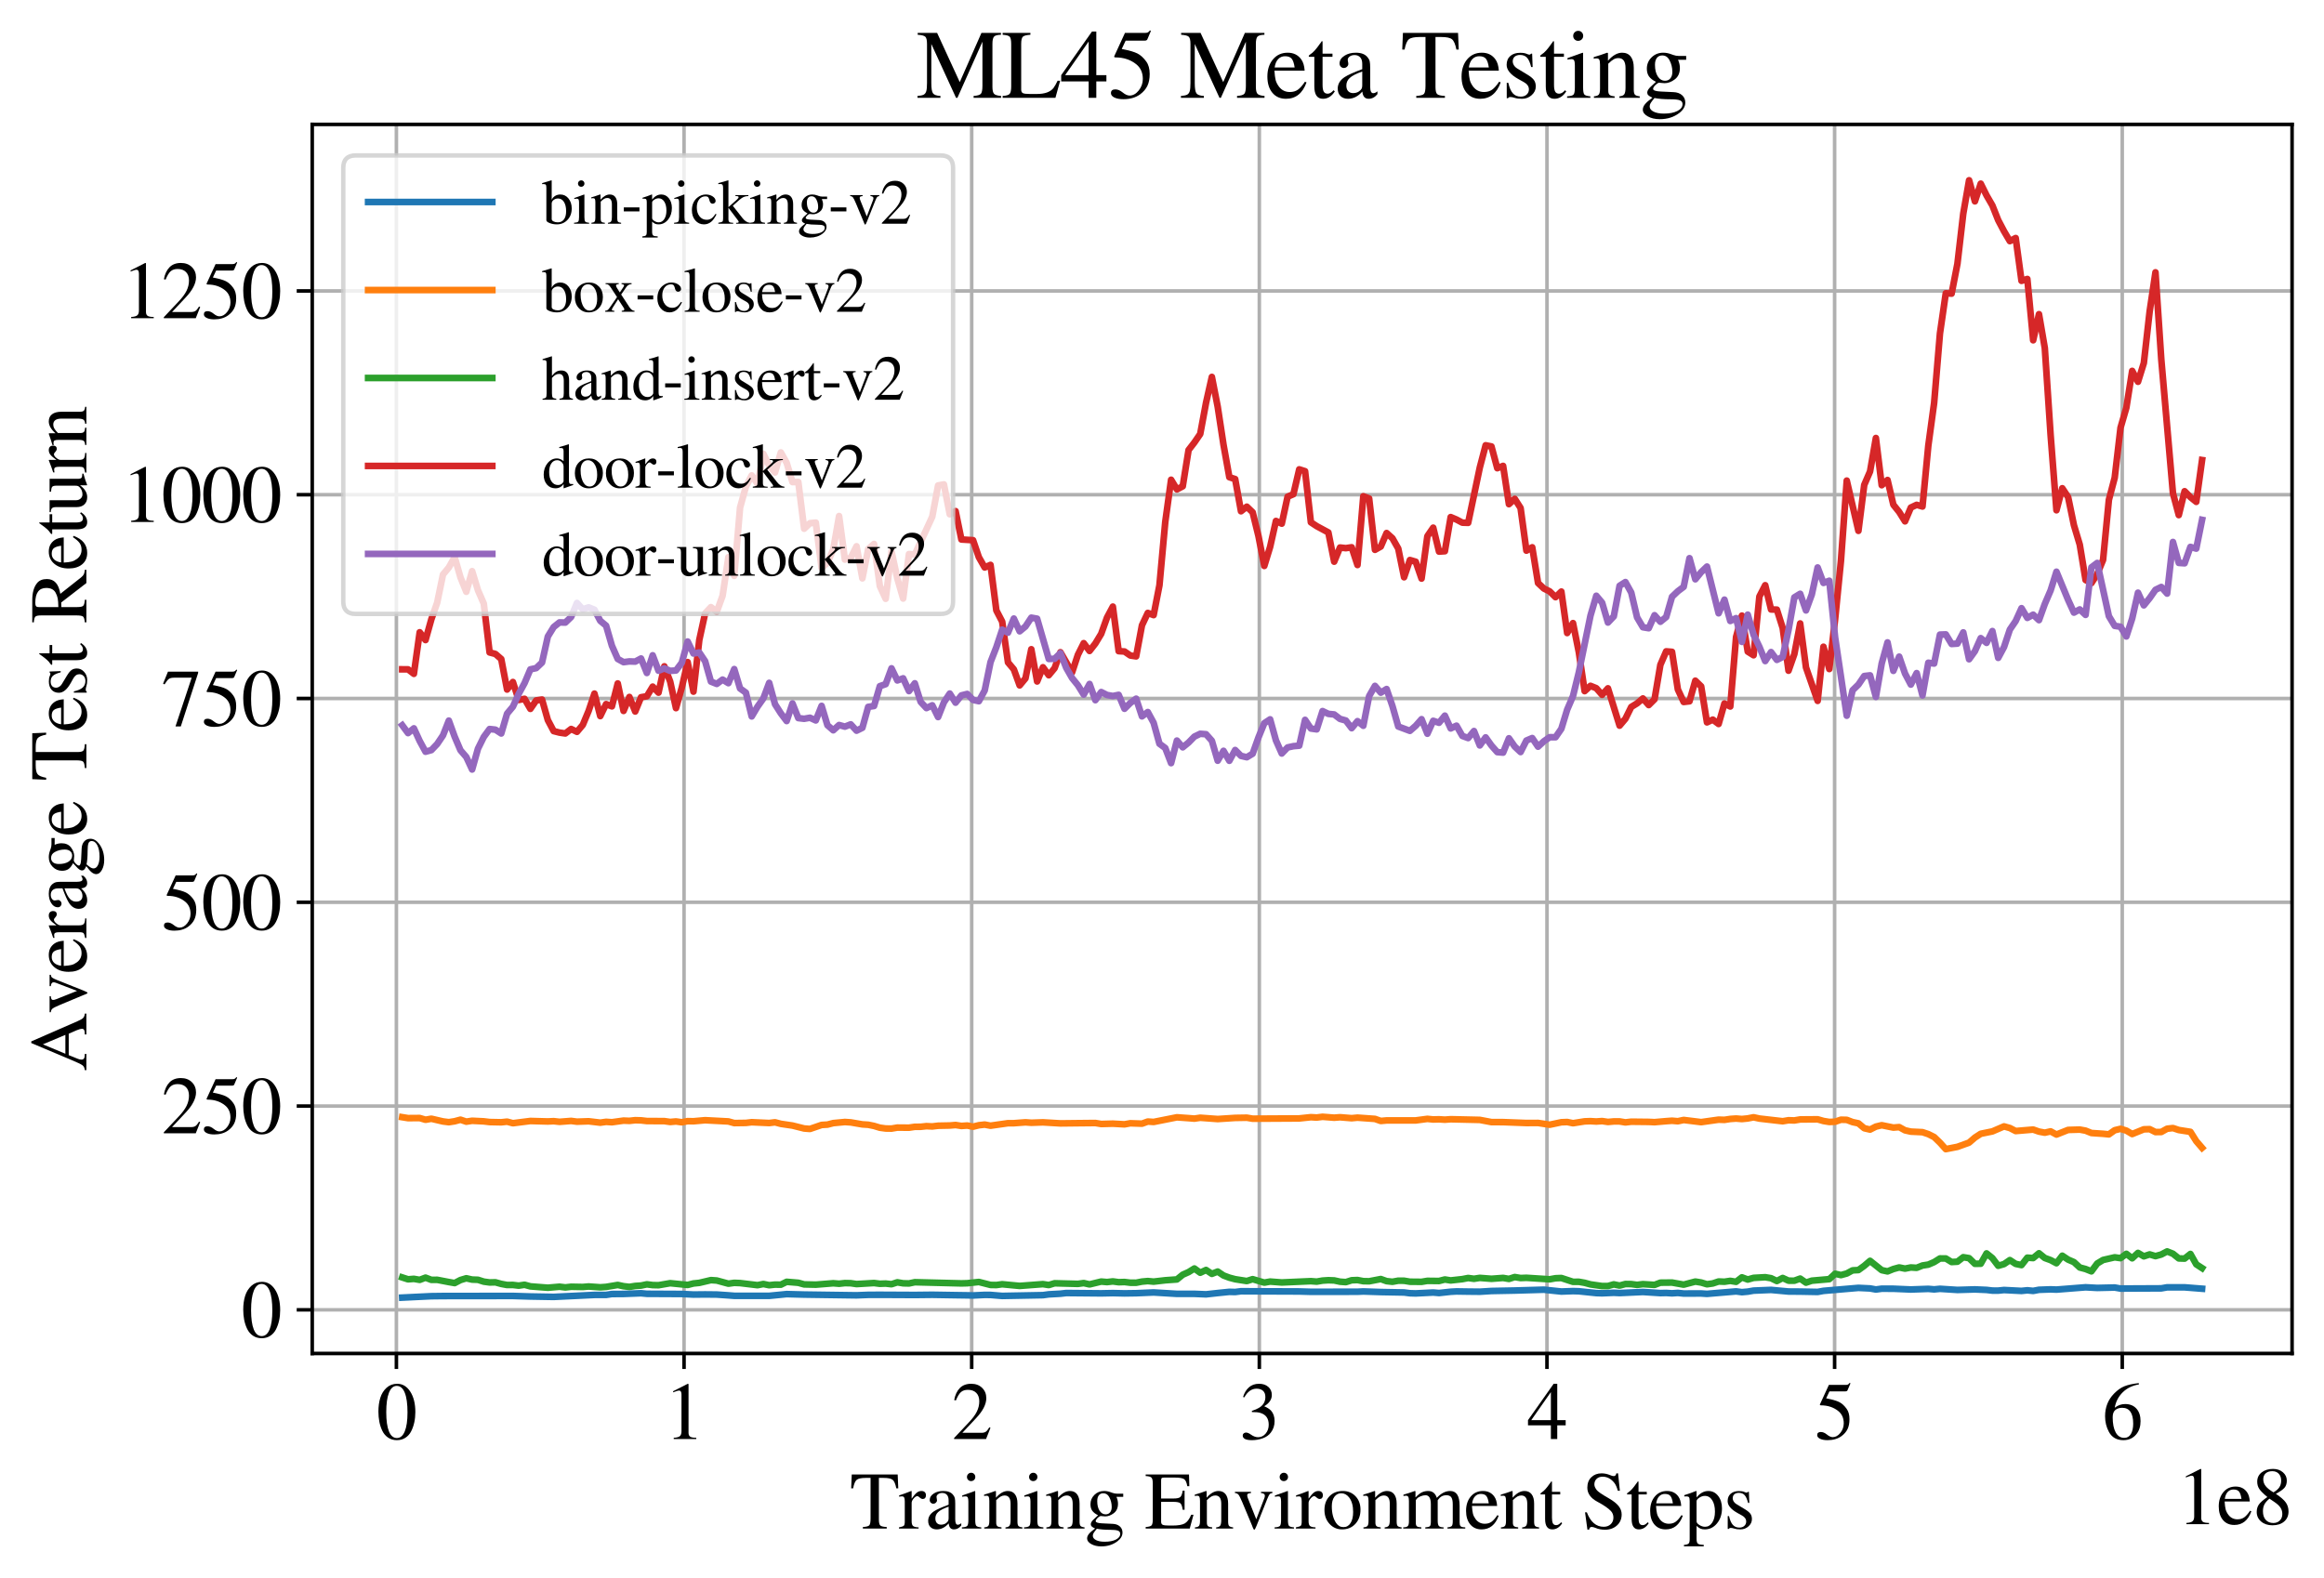 <?xml version="1.0" encoding="utf-8" standalone="no"?>
<!DOCTYPE svg PUBLIC "-//W3C//DTD SVG 1.1//EN"
  "http://www.w3.org/Graphics/SVG/1.1/DTD/svg11.dtd">
<svg xmlns:xlink="http://www.w3.org/1999/xlink" width="524pt" height="355.877pt" viewBox="0 0 524 355.877" xmlns="http://www.w3.org/2000/svg" version="1.1">
 <defs>
  <style type="text/css">*{stroke-linejoin: round; stroke-linecap: butt}</style>
 </defs>
 <g id="figure_1">
  <g id="patch_1">
   <path d="M 0 355.877 
L 524 355.877 
L 524 0 
L 0 0 
z
" style="fill: #ffffff"/>
  </g>
  <g id="axes_1">
   <g id="patch_2">
    <path d="M 70.4 305.26 
L 516.8 305.26 
L 516.8 28.06 
L 70.4 28.06 
z
" style="fill: #ffffff"/>
   </g>
   <g id="matplotlib.axis_1">
    <g id="xtick_1">
     <g id="line2d_1">
      <path d="M 89.378 305.26 
L 89.378 28.06 
" clip-path="url(#pf5f4e9eeca)" style="fill: none; stroke: #b0b0b0; stroke-width: 0.8; stroke-linecap: square"/>
     </g>
     <g id="line2d_2">
      <defs>
       <path id="m8275123b85" d="M 0 0 
L 0 3.5 
" style="stroke: #000000; stroke-width: 0.8"/>
      </defs>
      <g>
       <use xlink:href="#m8275123b85" x="89.378" y="305.26" style="stroke: #000000; stroke-width: 0.8"/>
      </g>
     </g>
     <g id="text_1">
      <!-- 0 -->
      <g transform="translate(84.878 324.554)scale(0.18 -0.18)">
       <defs>
        <path id="STIXGeneral-Regular-30" d="M 3046 2112 
Q 3046 1683 2963 1302 
Q 2880 922 2717 602 
Q 2554 282 2266 96 
Q 1978 -90 1600 -90 
Q 1210 -90 915 108 
Q 621 307 461 640 
Q 301 973 227 1350 
Q 154 1728 154 2150 
Q 154 2746 301 3222 
Q 448 3699 790 4012 
Q 1133 4326 1626 4326 
Q 2253 4326 2649 3712 
Q 3046 3098 3046 2112 
z
M 2432 2080 
Q 2432 3091 2217 3625 
Q 2003 4160 1587 4160 
Q 1190 4160 979 3622 
Q 768 3085 768 2106 
Q 768 1120 979 598 
Q 1190 77 1600 77 
Q 2003 77 2217 598 
Q 2432 1120 2432 2080 
z
" transform="scale(0.016)"/>
       </defs>
       <use xlink:href="#STIXGeneral-Regular-30"/>
      </g>
     </g>
    </g>
    <g id="xtick_2">
     <g id="line2d_3">
      <path d="M 154.233 305.26 
L 154.233 28.06 
" clip-path="url(#pf5f4e9eeca)" style="fill: none; stroke: #b0b0b0; stroke-width: 0.8; stroke-linecap: square"/>
     </g>
     <g id="line2d_4">
      <g>
       <use xlink:href="#m8275123b85" x="154.233" y="305.26" style="stroke: #000000; stroke-width: 0.8"/>
      </g>
     </g>
     <g id="text_2">
      <!-- 1 -->
      <g transform="translate(149.733 324.554)scale(0.18 -0.18)">
       <defs>
        <path id="STIXGeneral-Regular-31" d="M 2522 0 
L 755 0 
L 755 96 
Q 1107 115 1235 227 
Q 1363 339 1363 608 
L 1363 3482 
Q 1363 3795 1171 3795 
Q 1082 3795 883 3718 
L 710 3654 
L 710 3744 
L 1856 4326 
L 1914 4307 
L 1914 486 
Q 1914 275 2042 185 
Q 2170 96 2522 96 
L 2522 0 
z
" transform="scale(0.016)"/>
       </defs>
       <use xlink:href="#STIXGeneral-Regular-31"/>
      </g>
     </g>
    </g>
    <g id="xtick_3">
     <g id="line2d_5">
      <path d="M 219.089 305.26 
L 219.089 28.06 
" clip-path="url(#pf5f4e9eeca)" style="fill: none; stroke: #b0b0b0; stroke-width: 0.8; stroke-linecap: square"/>
     </g>
     <g id="line2d_6">
      <g>
       <use xlink:href="#m8275123b85" x="219.089" y="305.26" style="stroke: #000000; stroke-width: 0.8"/>
      </g>
     </g>
     <g id="text_3">
      <!-- 2 -->
      <g transform="translate(214.589 324.554)scale(0.18 -0.18)">
       <defs>
        <path id="STIXGeneral-Regular-32" d="M 3034 877 
L 2688 0 
L 186 0 
L 186 77 
L 1325 1286 
Q 1773 1754 1965 2144 
Q 2157 2534 2157 2950 
Q 2157 3379 1920 3616 
Q 1683 3853 1267 3853 
Q 922 3853 720 3673 
Q 518 3494 326 3021 
L 192 3053 
Q 301 3648 630 3987 
Q 960 4326 1523 4326 
Q 2054 4326 2380 4006 
Q 2707 3686 2707 3200 
Q 2707 2477 1888 1613 
L 832 486 
L 2330 486 
Q 2541 486 2665 569 
Q 2790 653 2944 915 
L 3034 877 
z
" transform="scale(0.016)"/>
       </defs>
       <use xlink:href="#STIXGeneral-Regular-32"/>
      </g>
     </g>
    </g>
    <g id="xtick_4">
     <g id="line2d_7">
      <path d="M 283.945 305.26 
L 283.945 28.06 
" clip-path="url(#pf5f4e9eeca)" style="fill: none; stroke: #b0b0b0; stroke-width: 0.8; stroke-linecap: square"/>
     </g>
     <g id="line2d_8">
      <g>
       <use xlink:href="#m8275123b85" x="283.945" y="305.26" style="stroke: #000000; stroke-width: 0.8"/>
      </g>
     </g>
     <g id="text_4">
      <!-- 3 -->
      <g transform="translate(279.445 324.554)scale(0.18 -0.18)">
       <defs>
        <path id="STIXGeneral-Regular-33" d="M 390 3264 
L 288 3290 
Q 435 3770 748 4048 
Q 1062 4326 1542 4326 
Q 1990 4326 2265 4083 
Q 2541 3840 2541 3450 
Q 2541 2925 1946 2566 
Q 2298 2413 2477 2227 
Q 2758 1914 2758 1402 
Q 2758 890 2464 506 
Q 2246 211 1840 60 
Q 1434 -90 979 -90 
Q 262 -90 262 275 
Q 262 378 339 442 
Q 416 506 525 506 
Q 685 506 915 339 
Q 1197 141 1466 141 
Q 1818 141 2058 425 
Q 2298 710 2298 1120 
Q 2298 1856 1632 2048 
Q 1434 2112 979 2112 
L 979 2202 
Q 1338 2323 1517 2432 
Q 2035 2726 2035 3290 
Q 2035 3610 1852 3776 
Q 1670 3942 1344 3942 
Q 768 3942 390 3264 
z
" transform="scale(0.016)"/>
       </defs>
       <use xlink:href="#STIXGeneral-Regular-33"/>
      </g>
     </g>
    </g>
    <g id="xtick_5">
     <g id="line2d_9">
      <path d="M 348.8 305.26 
L 348.8 28.06 
" clip-path="url(#pf5f4e9eeca)" style="fill: none; stroke: #b0b0b0; stroke-width: 0.8; stroke-linecap: square"/>
     </g>
     <g id="line2d_10">
      <g>
       <use xlink:href="#m8275123b85" x="348.8" y="305.26" style="stroke: #000000; stroke-width: 0.8"/>
      </g>
     </g>
     <g id="text_5">
      <!-- 4 -->
      <g transform="translate(344.3 324.554)scale(0.18 -0.18)">
       <defs>
        <path id="STIXGeneral-Regular-34" d="M 3027 1069 
L 2368 1069 
L 2368 0 
L 1869 0 
L 1869 1069 
L 77 1069 
L 77 1478 
L 2086 4326 
L 2368 4326 
L 2368 1478 
L 3027 1478 
L 3027 1069 
z
M 1869 1478 
L 1869 3674 
L 333 1478 
L 1869 1478 
z
" transform="scale(0.016)"/>
       </defs>
       <use xlink:href="#STIXGeneral-Regular-34"/>
      </g>
     </g>
    </g>
    <g id="xtick_6">
     <g id="line2d_11">
      <path d="M 413.656 305.26 
L 413.656 28.06 
" clip-path="url(#pf5f4e9eeca)" style="fill: none; stroke: #b0b0b0; stroke-width: 0.8; stroke-linecap: square"/>
     </g>
     <g id="line2d_12">
      <g>
       <use xlink:href="#m8275123b85" x="413.656" y="305.26" style="stroke: #000000; stroke-width: 0.8"/>
      </g>
     </g>
     <g id="text_6">
      <!-- 5 -->
      <g transform="translate(409.156 324.554)scale(0.18 -0.18)">
       <defs>
        <path id="STIXGeneral-Regular-35" d="M 2803 4358 
L 2573 3814 
Q 2534 3731 2400 3731 
L 1158 3731 
L 902 3187 
Q 1606 3053 1920 2896 
Q 2234 2739 2502 2368 
Q 2726 2061 2726 1555 
Q 2726 1094 2576 780 
Q 2426 467 2099 224 
Q 1664 -90 1011 -90 
Q 646 -90 422 19 
Q 198 128 198 307 
Q 198 550 486 550 
Q 717 550 960 352 
Q 1210 147 1414 147 
Q 1747 147 2012 480 
Q 2278 813 2278 1229 
Q 2278 1843 1850 2189 
Q 1293 2637 486 2637 
Q 410 2637 410 2688 
L 416 2720 
L 1114 4237 
L 2438 4237 
Q 2547 4237 2608 4269 
Q 2669 4301 2746 4403 
L 2803 4358 
z
" transform="scale(0.016)"/>
       </defs>
       <use xlink:href="#STIXGeneral-Regular-35"/>
      </g>
     </g>
    </g>
    <g id="xtick_7">
     <g id="line2d_13">
      <path d="M 478.512 305.26 
L 478.512 28.06 
" clip-path="url(#pf5f4e9eeca)" style="fill: none; stroke: #b0b0b0; stroke-width: 0.8; stroke-linecap: square"/>
     </g>
     <g id="line2d_14">
      <g>
       <use xlink:href="#m8275123b85" x="478.512" y="305.26" style="stroke: #000000; stroke-width: 0.8"/>
      </g>
     </g>
     <g id="text_7">
      <!-- 6 -->
      <g transform="translate(474.012 324.554)scale(0.18 -0.18)">
       <defs>
        <path id="STIXGeneral-Regular-36" d="M 2854 4378 
L 2867 4275 
Q 2112 4154 1606 3664 
Q 1101 3174 973 2451 
Q 1344 2739 1786 2739 
Q 2349 2739 2672 2380 
Q 2995 2022 2995 1402 
Q 2995 774 2669 378 
Q 2291 -90 1651 -90 
Q 870 -90 518 557 
Q 218 1107 218 1786 
Q 218 2835 915 3552 
Q 1312 3962 1731 4131 
Q 2150 4301 2854 4378 
z
M 2419 1203 
Q 2419 2445 1555 2445 
Q 1235 2445 1024 2275 
Q 813 2106 813 1702 
Q 813 954 1046 522 
Q 1280 90 1722 90 
Q 2061 90 2240 394 
Q 2419 698 2419 1203 
z
" transform="scale(0.016)"/>
       </defs>
       <use xlink:href="#STIXGeneral-Regular-36"/>
      </g>
     </g>
    </g>
    <g id="text_8">
     <!-- Training Environment Steps -->
     <g transform="translate(191.605 344.754)scale(0.18 -0.18)">
      <defs>
       <path id="STIXGeneral-Regular-54" d="M 3795 3149 
L 3642 3149 
Q 3539 3674 3353 3821 
Q 3168 3968 2656 3968 
L 2278 3968 
L 2278 710 
Q 2278 346 2387 243 
Q 2496 141 2893 122 
L 2893 0 
L 1024 0 
L 1024 122 
Q 1427 147 1526 256 
Q 1626 365 1626 787 
L 1626 3968 
L 1242 3968 
Q 723 3968 540 3817 
Q 358 3667 262 3149 
L 109 3149 
L 154 4237 
L 3750 4237 
L 3795 3149 
z
" transform="scale(0.016)"/>
       <path id="STIXGeneral-Regular-72" d="M 1024 2931 
L 1024 2342 
Q 1267 2688 1430 2816 
Q 1594 2944 1792 2944 
Q 1958 2944 2051 2854 
Q 2144 2765 2144 2605 
Q 2144 2470 2077 2393 
Q 2010 2317 1894 2317 
Q 1773 2317 1638 2445 
Q 1536 2541 1472 2541 
Q 1338 2541 1181 2355 
Q 1024 2170 1024 2016 
L 1024 576 
Q 1024 301 1133 205 
Q 1242 109 1568 96 
L 1568 0 
L 32 0 
L 32 96 
Q 339 154 412 224 
Q 486 294 486 538 
L 486 2138 
Q 486 2349 438 2435 
Q 390 2522 269 2522 
Q 166 2522 45 2496 
L 45 2598 
Q 448 2726 992 2944 
L 1024 2931 
z
" transform="scale(0.016)"/>
       <path id="STIXGeneral-Regular-61" d="M 2829 422 
L 2829 243 
Q 2586 -64 2253 -64 
Q 1888 -64 1843 403 
L 1837 403 
Q 1427 -64 909 -64 
Q 608 -64 422 112 
Q 237 288 237 602 
Q 237 1050 685 1350 
Q 992 1555 1837 1869 
L 1837 2214 
Q 1837 2502 1699 2646 
Q 1562 2790 1338 2790 
Q 1146 2790 1018 2697 
Q 890 2605 890 2477 
Q 890 2419 909 2348 
Q 928 2278 928 2208 
Q 928 2112 841 2029 
Q 755 1946 634 1946 
Q 525 1946 441 2029 
Q 358 2112 358 2240 
Q 358 2547 685 2752 
Q 986 2944 1421 2944 
Q 1939 2944 2176 2656 
Q 2291 2522 2323 2384 
Q 2355 2246 2355 1946 
L 2355 723 
Q 2355 301 2554 301 
Q 2682 301 2829 422 
z
M 1837 813 
L 1837 1715 
Q 1248 1510 1018 1293 
Q 800 1094 800 800 
Q 800 557 921 432 
Q 1043 307 1242 307 
Q 1453 307 1613 410 
Q 1747 506 1792 589 
Q 1837 672 1837 813 
z
" transform="scale(0.016)"/>
       <path id="STIXGeneral-Regular-69" d="M 1152 4045 
Q 1152 3904 1056 3811 
Q 960 3718 819 3718 
Q 685 3718 592 3811 
Q 499 3904 499 4045 
Q 499 4179 595 4275 
Q 691 4371 826 4371 
Q 966 4371 1059 4275 
Q 1152 4179 1152 4045 
z
M 1619 0 
L 102 0 
L 102 96 
Q 435 115 521 211 
Q 608 307 608 666 
L 608 2118 
Q 608 2342 563 2432 
Q 518 2522 397 2522 
Q 243 2522 128 2490 
L 128 2592 
L 1120 2944 
L 1146 2918 
L 1146 672 
Q 1146 314 1226 218 
Q 1306 122 1619 96 
L 1619 0 
z
" transform="scale(0.016)"/>
       <path id="STIXGeneral-Regular-6e" d="M 3104 0 
L 1773 0 
L 1779 96 
Q 2016 115 2096 233 
Q 2176 352 2176 672 
L 2176 1946 
Q 2176 2592 1709 2592 
Q 1549 2592 1408 2515 
Q 1267 2438 1050 2227 
L 1050 461 
Q 1050 269 1136 192 
Q 1222 115 1466 96 
L 1466 0 
L 115 0 
L 115 96 
Q 358 115 435 214 
Q 512 314 512 602 
L 512 2157 
Q 512 2394 467 2483 
Q 422 2573 288 2573 
Q 160 2573 102 2547 
L 102 2656 
Q 550 2784 979 2944 
L 1030 2925 
L 1030 2426 
L 1037 2426 
Q 1491 2944 1958 2944 
Q 2323 2944 2518 2688 
Q 2714 2432 2714 1958 
L 2714 544 
Q 2714 288 2790 205 
Q 2867 122 3104 96 
L 3104 0 
z
" transform="scale(0.016)"/>
       <path id="STIXGeneral-Regular-67" d="M 3008 2483 
L 2477 2483 
Q 2598 2208 2598 1946 
Q 2598 1453 2265 1203 
Q 1933 954 1600 954 
Q 1530 954 1357 973 
L 1235 986 
Q 1107 947 979 812 
Q 851 678 851 582 
Q 851 435 1350 410 
L 2176 371 
Q 2528 358 2739 172 
Q 2950 -13 2950 -314 
Q 2950 -685 2566 -986 
Q 2035 -1395 1286 -1395 
Q 826 -1395 502 -1212 
Q 179 -1030 179 -774 
Q 179 -595 320 -419 
Q 461 -243 806 6 
Q 602 102 534 172 
Q 467 243 467 346 
Q 467 531 762 787 
Q 909 915 1037 1043 
Q 717 1203 579 1401 
Q 442 1600 442 1901 
Q 442 2336 752 2640 
Q 1062 2944 1510 2944 
Q 1766 2944 2022 2848 
L 2163 2797 
Q 2349 2733 2515 2733 
L 3008 2733 
L 3008 2483 
z
M 973 2163 
L 973 2144 
Q 973 1683 1155 1398 
Q 1338 1114 1632 1114 
Q 1850 1114 1978 1270 
Q 2106 1427 2106 1690 
Q 2106 2112 1914 2464 
Q 1754 2765 1446 2765 
Q 1222 2765 1097 2605 
Q 973 2445 973 2163 
z
M 2771 -410 
Q 2771 -230 2595 -163 
Q 2419 -96 1978 -96 
Q 1344 -96 941 -13 
Q 749 -243 688 -348 
Q 627 -454 627 -563 
Q 627 -774 880 -902 
Q 1133 -1030 1555 -1030 
Q 2099 -1030 2435 -860 
Q 2771 -691 2771 -410 
z
" transform="scale(0.016)"/>
       <path id="STIXGeneral-Regular-20" transform="scale(0.016)"/>
       <path id="STIXGeneral-Regular-45" d="M 3821 1082 
L 3526 0 
L 77 0 
L 77 122 
Q 442 147 538 252 
Q 634 358 634 730 
L 634 3520 
Q 634 3878 534 3987 
Q 435 4096 77 4115 
L 77 4237 
L 3469 4237 
L 3494 3322 
L 3334 3322 
Q 3264 3750 3085 3872 
Q 2906 3994 2349 3994 
L 1510 3994 
Q 1370 3994 1328 3952 
Q 1286 3910 1286 3763 
L 1286 2355 
L 2253 2355 
Q 2656 2355 2787 2470 
Q 2918 2586 2976 2970 
L 3123 2970 
L 3123 1472 
L 2976 1472 
Q 2918 1875 2790 1984 
Q 2662 2093 2253 2093 
L 1286 2093 
L 1286 538 
Q 1286 346 1420 291 
Q 1555 237 1933 237 
L 2163 237 
Q 2848 237 3136 403 
Q 3424 570 3642 1082 
L 3821 1082 
z
" transform="scale(0.016)"/>
       <path id="STIXGeneral-Regular-76" d="M 3053 2880 
L 3053 2784 
Q 2906 2771 2835 2688 
Q 2765 2605 2637 2285 
L 1818 230 
Q 1690 -90 1638 -90 
Q 1587 -90 1523 77 
Q 1510 96 1497 141 
Q 1485 186 1472 211 
L 704 2048 
Q 499 2534 403 2652 
Q 307 2771 122 2784 
L 122 2880 
L 1376 2880 
L 1376 2784 
Q 1210 2771 1146 2732 
Q 1082 2694 1082 2611 
Q 1082 2509 1139 2368 
L 1792 730 
L 2426 2387 
Q 2464 2483 2464 2579 
Q 2464 2758 2163 2784 
L 2163 2880 
L 3053 2880 
z
" transform="scale(0.016)"/>
       <path id="STIXGeneral-Regular-6f" d="M 3008 1478 
Q 3008 806 2608 371 
Q 2208 -64 1568 -64 
Q 979 -64 582 368 
Q 186 800 186 1459 
Q 186 2125 582 2534 
Q 979 2944 1626 2944 
Q 2221 2944 2614 2537 
Q 3008 2131 3008 1478 
z
M 2432 1306 
Q 2432 2035 2112 2445 
Q 1856 2765 1504 2765 
Q 1171 2765 966 2493 
Q 762 2221 762 1747 
Q 762 928 1101 435 
Q 1318 115 1677 115 
Q 2029 115 2230 432 
Q 2432 749 2432 1306 
z
" transform="scale(0.016)"/>
       <path id="STIXGeneral-Regular-6d" d="M 4960 0 
L 3565 0 
L 3565 96 
Q 3834 122 3907 208 
Q 3981 294 3981 576 
L 3981 1894 
Q 3981 2278 3869 2444 
Q 3757 2611 3488 2611 
Q 3264 2611 3107 2521 
Q 2950 2432 2803 2221 
L 2803 608 
Q 2803 301 2896 201 
Q 2989 102 3264 96 
L 3264 0 
L 1830 0 
L 1830 96 
Q 2112 115 2189 188 
Q 2266 262 2266 550 
L 2266 1901 
Q 2266 2611 1850 2611 
Q 1670 2611 1468 2531 
Q 1267 2451 1171 2336 
Q 1088 2240 1088 2227 
L 1088 448 
Q 1088 243 1177 176 
Q 1267 109 1523 96 
L 1523 0 
L 102 0 
L 102 96 
Q 371 102 460 195 
Q 550 288 550 563 
L 550 2150 
Q 550 2387 499 2480 
Q 448 2573 326 2573 
Q 230 2573 122 2547 
L 122 2656 
Q 557 2778 1011 2944 
L 1062 2925 
L 1062 2451 
L 1075 2451 
Q 1363 2752 1584 2848 
Q 1805 2944 2054 2944 
Q 2560 2944 2733 2406 
Q 3232 2944 3776 2944 
Q 4518 2944 4518 1792 
L 4518 493 
Q 4518 282 4582 202 
Q 4646 122 4794 109 
L 4960 96 
L 4960 0 
z
" transform="scale(0.016)"/>
       <path id="STIXGeneral-Regular-65" d="M 2611 1050 
L 2714 1005 
Q 2330 -64 1376 -64 
Q 813 -64 486 329 
Q 160 723 160 1389 
Q 160 2074 525 2509 
Q 890 2944 1485 2944 
Q 2061 2944 2374 2502 
Q 2560 2246 2592 1773 
L 621 1773 
Q 646 1370 700 1158 
Q 755 947 915 730 
Q 1184 378 1626 378 
Q 1939 378 2153 531 
Q 2368 685 2611 1050 
z
M 634 1978 
L 1939 1978 
Q 1882 2381 1750 2547 
Q 1619 2714 1312 2714 
Q 1043 2714 864 2525 
Q 685 2336 634 1978 
z
" transform="scale(0.016)"/>
       <path id="STIXGeneral-Regular-74" d="M 1702 493 
L 1786 422 
Q 1478 -64 1011 -64 
Q 448 -64 448 749 
L 448 2675 
L 109 2675 
Q 83 2694 83 2720 
Q 83 2771 192 2842 
Q 435 2982 813 3526 
Q 826 3546 874 3606 
Q 922 3667 941 3706 
Q 986 3706 986 3622 
L 986 2880 
L 1632 2880 
L 1632 2675 
L 986 2675 
L 986 845 
Q 986 538 1062 403 
Q 1139 269 1318 269 
Q 1510 269 1702 493 
z
" transform="scale(0.016)"/>
       <path id="STIXGeneral-Regular-53" d="M 3002 2963 
L 2842 2963 
Q 2733 3360 2579 3565 
Q 2189 4064 1651 4064 
Q 1357 4064 1181 3894 
Q 1005 3725 1005 3456 
Q 1005 3328 1069 3206 
Q 1133 3085 1206 2998 
Q 1280 2912 1465 2784 
Q 1651 2656 1766 2589 
Q 1882 2522 2150 2362 
Q 2669 2061 2905 1763 
Q 3142 1466 3142 1107 
Q 3142 576 2771 243 
Q 2400 -90 1837 -90 
Q 1421 -90 1082 58 
Q 915 128 781 128 
Q 704 128 653 70 
Q 602 13 602 -83 
L 461 -83 
L 275 1274 
L 416 1274 
Q 845 141 1734 141 
Q 2074 141 2285 342 
Q 2496 544 2496 858 
Q 2496 1158 2310 1363 
Q 2003 1696 1235 2106 
Q 454 2522 454 3206 
Q 454 3718 768 4022 
Q 1082 4326 1568 4326 
Q 1907 4326 2240 4186 
Q 2413 4109 2522 4109 
Q 2688 4109 2726 4326 
L 2861 4326 
L 3002 2963 
z
" transform="scale(0.016)"/>
       <path id="STIXGeneral-Regular-70" d="M 1018 2931 
L 1018 2438 
Q 1421 2944 1939 2944 
Q 2406 2944 2707 2560 
Q 3008 2176 3008 1581 
Q 3008 883 2621 409 
Q 2234 -64 1664 -64 
Q 1466 -64 1328 -6 
Q 1190 51 1018 211 
L 1018 -794 
Q 1018 -1094 1120 -1180 
Q 1222 -1267 1581 -1274 
L 1581 -1389 
L 32 -1389 
L 32 -1280 
Q 314 -1254 397 -1171 
Q 480 -1088 480 -838 
L 480 2157 
Q 480 2381 429 2451 
Q 378 2522 218 2522 
Q 115 2522 58 2515 
L 58 2618 
Q 506 2752 979 2944 
L 1018 2931 
z
M 1018 2138 
L 1018 563 
Q 1018 422 1238 281 
Q 1459 141 1683 141 
Q 2029 141 2243 467 
Q 2458 794 2458 1325 
Q 2458 1888 2243 2224 
Q 2029 2560 1670 2560 
Q 1446 2560 1232 2419 
Q 1018 2278 1018 2138 
z
" transform="scale(0.016)"/>
       <path id="STIXGeneral-Regular-73" d="M 998 1926 
L 1664 1523 
Q 1984 1331 2105 1164 
Q 2227 998 2227 736 
Q 2227 416 1961 176 
Q 1696 -64 1331 -64 
Q 1030 -64 864 -6 
Q 691 51 570 51 
Q 461 51 416 -26 
L 333 -26 
L 333 979 
L 435 979 
Q 538 512 730 294 
Q 922 77 1248 77 
Q 1485 77 1632 211 
Q 1779 346 1779 550 
Q 1779 845 1440 1030 
L 1094 1222 
Q 326 1651 326 2150 
Q 326 2522 566 2730 
Q 806 2938 1210 2938 
Q 1491 2938 1638 2867 
Q 1754 2816 1818 2816 
Q 1862 2816 1920 2880 
L 1990 2880 
L 2022 2010 
L 1926 2010 
Q 1818 2445 1654 2621 
Q 1491 2797 1203 2797 
Q 986 2797 854 2688 
Q 723 2579 723 2362 
Q 723 2253 796 2128 
Q 870 2003 998 1926 
z
" transform="scale(0.016)"/>
      </defs>
      <use xlink:href="#STIXGeneral-Regular-54"/>
      <use xlink:href="#STIXGeneral-Regular-72" x="61.1"/>
      <use xlink:href="#STIXGeneral-Regular-61" x="94.4"/>
      <use xlink:href="#STIXGeneral-Regular-69" x="138.8"/>
      <use xlink:href="#STIXGeneral-Regular-6e" x="166.6"/>
      <use xlink:href="#STIXGeneral-Regular-69" x="216.6"/>
      <use xlink:href="#STIXGeneral-Regular-6e" x="244.4"/>
      <use xlink:href="#STIXGeneral-Regular-67" x="294.4"/>
      <use xlink:href="#STIXGeneral-Regular-20" x="344.4"/>
      <use xlink:href="#STIXGeneral-Regular-45" x="369.4"/>
      <use xlink:href="#STIXGeneral-Regular-6e" x="430.5"/>
      <use xlink:href="#STIXGeneral-Regular-76" x="480.5"/>
      <use xlink:href="#STIXGeneral-Regular-69" x="530.5"/>
      <use xlink:href="#STIXGeneral-Regular-72" x="558.3"/>
      <use xlink:href="#STIXGeneral-Regular-6f" x="591.6"/>
      <use xlink:href="#STIXGeneral-Regular-6e" x="641.6"/>
      <use xlink:href="#STIXGeneral-Regular-6d" x="691.6"/>
      <use xlink:href="#STIXGeneral-Regular-65" x="769.4"/>
      <use xlink:href="#STIXGeneral-Regular-6e" x="813.8"/>
      <use xlink:href="#STIXGeneral-Regular-74" x="863.8"/>
      <use xlink:href="#STIXGeneral-Regular-20" x="891.6"/>
      <use xlink:href="#STIXGeneral-Regular-53" x="916.6"/>
      <use xlink:href="#STIXGeneral-Regular-74" x="972.2"/>
      <use xlink:href="#STIXGeneral-Regular-65" x="1000"/>
      <use xlink:href="#STIXGeneral-Regular-70" x="1044.4"/>
      <use xlink:href="#STIXGeneral-Regular-73" x="1094.4"/>
     </g>
    </g>
    <g id="text_9">
     <!-- 1e8 -->
     <g transform="translate(490.807 343.754)scale(0.18 -0.18)">
      <defs>
       <path id="STIXGeneral-Regular-38" d="M 2848 992 
Q 2848 499 2505 204 
Q 2163 -90 1587 -90 
Q 1050 -90 704 204 
Q 358 499 358 954 
Q 358 1293 524 1533 
Q 691 1773 1190 2125 
Q 710 2522 553 2765 
Q 397 3008 397 3328 
Q 397 3782 745 4054 
Q 1094 4326 1638 4326 
Q 2106 4326 2410 4060 
Q 2714 3795 2714 3411 
Q 2714 3059 2531 2848 
Q 2349 2637 1856 2374 
Q 2432 1990 2640 1689 
Q 2848 1389 2848 992 
z
M 2272 3411 
Q 2272 3744 2086 3945 
Q 1901 4147 1574 4147 
Q 1248 4147 1059 3977 
Q 870 3808 870 3513 
Q 870 3219 1059 2979 
Q 1248 2739 1670 2490 
Q 1997 2682 2134 2896 
Q 2272 3110 2272 3411 
z
M 1734 1741 
L 1357 1997 
Q 1075 1766 960 1545 
Q 845 1325 845 1011 
Q 845 576 1065 333 
Q 1286 90 1658 90 
Q 1971 90 2166 285 
Q 2362 480 2362 794 
Q 2362 1082 2214 1299 
Q 2067 1517 1734 1741 
z
" transform="scale(0.016)"/>
      </defs>
      <use xlink:href="#STIXGeneral-Regular-31"/>
      <use xlink:href="#STIXGeneral-Regular-65" x="50"/>
      <use xlink:href="#STIXGeneral-Regular-38" x="94.4"/>
     </g>
    </g>
   </g>
   <g id="matplotlib.axis_2">
    <g id="ytick_1">
     <g id="line2d_15">
      <path d="M 70.4 295.415 
L 516.8 295.415 
" clip-path="url(#pf5f4e9eeca)" style="fill: none; stroke: #b0b0b0; stroke-width: 0.8; stroke-linecap: square"/>
     </g>
     <g id="line2d_16">
      <defs>
       <path id="m4b08a3cea8" d="M 0 0 
L -3.5 0 
" style="stroke: #000000; stroke-width: 0.8"/>
      </defs>
      <g>
       <use xlink:href="#m4b08a3cea8" x="70.4" y="295.415" style="stroke: #000000; stroke-width: 0.8"/>
      </g>
     </g>
     <g id="text_10">
      <!-- 0 -->
      <g transform="translate(54.4 301.562)scale(0.18 -0.18)">
       <use xlink:href="#STIXGeneral-Regular-30"/>
      </g>
     </g>
    </g>
    <g id="ytick_2">
     <g id="line2d_17">
      <path d="M 70.4 249.456 
L 516.8 249.456 
" clip-path="url(#pf5f4e9eeca)" style="fill: none; stroke: #b0b0b0; stroke-width: 0.8; stroke-linecap: square"/>
     </g>
     <g id="line2d_18">
      <g>
       <use xlink:href="#m4b08a3cea8" x="70.4" y="249.456" style="stroke: #000000; stroke-width: 0.8"/>
      </g>
     </g>
     <g id="text_11">
      <!-- 250 -->
      <g transform="translate(36.4 255.603)scale(0.18 -0.18)">
       <use xlink:href="#STIXGeneral-Regular-32"/>
       <use xlink:href="#STIXGeneral-Regular-35" x="50"/>
       <use xlink:href="#STIXGeneral-Regular-30" x="100"/>
      </g>
     </g>
    </g>
    <g id="ytick_3">
     <g id="line2d_19">
      <path d="M 70.4 203.497 
L 516.8 203.497 
" clip-path="url(#pf5f4e9eeca)" style="fill: none; stroke: #b0b0b0; stroke-width: 0.8; stroke-linecap: square"/>
     </g>
     <g id="line2d_20">
      <g>
       <use xlink:href="#m4b08a3cea8" x="70.4" y="203.497" style="stroke: #000000; stroke-width: 0.8"/>
      </g>
     </g>
     <g id="text_12">
      <!-- 500 -->
      <g transform="translate(36.4 209.643)scale(0.18 -0.18)">
       <use xlink:href="#STIXGeneral-Regular-35"/>
       <use xlink:href="#STIXGeneral-Regular-30" x="50"/>
       <use xlink:href="#STIXGeneral-Regular-30" x="100"/>
      </g>
     </g>
    </g>
    <g id="ytick_4">
     <g id="line2d_21">
      <path d="M 70.4 157.537 
L 516.8 157.537 
" clip-path="url(#pf5f4e9eeca)" style="fill: none; stroke: #b0b0b0; stroke-width: 0.8; stroke-linecap: square"/>
     </g>
     <g id="line2d_22">
      <g>
       <use xlink:href="#m4b08a3cea8" x="70.4" y="157.537" style="stroke: #000000; stroke-width: 0.8"/>
      </g>
     </g>
     <g id="text_13">
      <!-- 750 -->
      <g transform="translate(36.4 163.684)scale(0.18 -0.18)">
       <defs>
        <path id="STIXGeneral-Regular-37" d="M 2874 4134 
L 1517 -51 
L 1101 -51 
L 2368 3763 
L 992 3763 
Q 717 3763 582 3667 
Q 448 3571 243 3238 
L 128 3296 
L 512 4237 
L 2874 4237 
L 2874 4134 
z
" transform="scale(0.016)"/>
       </defs>
       <use xlink:href="#STIXGeneral-Regular-37"/>
       <use xlink:href="#STIXGeneral-Regular-35" x="50"/>
       <use xlink:href="#STIXGeneral-Regular-30" x="100"/>
      </g>
     </g>
    </g>
    <g id="ytick_5">
     <g id="line2d_23">
      <path d="M 70.4 111.578 
L 516.8 111.578 
" clip-path="url(#pf5f4e9eeca)" style="fill: none; stroke: #b0b0b0; stroke-width: 0.8; stroke-linecap: square"/>
     </g>
     <g id="line2d_24">
      <g>
       <use xlink:href="#m4b08a3cea8" x="70.4" y="111.578" style="stroke: #000000; stroke-width: 0.8"/>
      </g>
     </g>
     <g id="text_14">
      <!-- 1000 -->
      <g transform="translate(27.4 117.725)scale(0.18 -0.18)">
       <use xlink:href="#STIXGeneral-Regular-31"/>
       <use xlink:href="#STIXGeneral-Regular-30" x="50"/>
       <use xlink:href="#STIXGeneral-Regular-30" x="100"/>
       <use xlink:href="#STIXGeneral-Regular-30" x="150"/>
      </g>
     </g>
    </g>
    <g id="ytick_6">
     <g id="line2d_25">
      <path d="M 70.4 65.618 
L 516.8 65.618 
" clip-path="url(#pf5f4e9eeca)" style="fill: none; stroke: #b0b0b0; stroke-width: 0.8; stroke-linecap: square"/>
     </g>
     <g id="line2d_26">
      <g>
       <use xlink:href="#m4b08a3cea8" x="70.4" y="65.618" style="stroke: #000000; stroke-width: 0.8"/>
      </g>
     </g>
     <g id="text_15">
      <!-- 1250 -->
      <g transform="translate(27.4 71.765)scale(0.18 -0.18)">
       <use xlink:href="#STIXGeneral-Regular-31"/>
       <use xlink:href="#STIXGeneral-Regular-32" x="50"/>
       <use xlink:href="#STIXGeneral-Regular-35" x="100"/>
       <use xlink:href="#STIXGeneral-Regular-30" x="150"/>
      </g>
     </g>
    </g>
    <g id="text_16">
     <!-- Average Test Return -->
     <g transform="translate(19.477 241.641)rotate(-90)scale(0.18 -0.18)">
      <defs>
       <path id="STIXGeneral-Regular-41" d="M 4525 0 
L 2893 0 
L 2893 122 
Q 3149 122 3245 179 
Q 3334 224 3334 333 
Q 3334 499 3213 781 
L 2950 1382 
L 1274 1382 
L 979 653 
Q 922 506 922 384 
Q 922 237 1027 179 
Q 1133 122 1370 122 
L 1370 0 
L 96 0 
L 96 122 
Q 365 147 486 316 
Q 608 486 902 1190 
L 2221 4314 
L 2349 4314 
L 3923 710 
Q 4064 378 4176 262 
Q 4288 147 4525 122 
L 4525 0 
z
M 2861 1645 
L 2118 3405 
L 1382 1645 
L 2861 1645 
z
" transform="scale(0.016)"/>
       <path id="STIXGeneral-Regular-52" d="M 4224 0 
L 3187 0 
L 1664 1971 
L 1306 1958 
L 1306 717 
Q 1306 352 1405 249 
Q 1504 147 1875 122 
L 1875 0 
L 109 0 
L 109 122 
Q 474 154 563 262 
Q 653 371 653 794 
L 653 3526 
Q 653 3885 563 3987 
Q 474 4090 109 4115 
L 109 4237 
L 1850 4237 
Q 2726 4237 3187 3859 
Q 3501 3603 3501 3091 
Q 3501 2221 2342 2042 
L 3622 422 
Q 3757 256 3878 198 
Q 4000 141 4224 122 
L 4224 0 
z
M 1306 3731 
L 1306 2195 
Q 1766 2202 1990 2246 
Q 2214 2291 2438 2413 
Q 2803 2618 2803 3142 
Q 2803 4000 1632 4000 
Q 1459 4000 1382 3945 
Q 1306 3891 1306 3731 
z
" transform="scale(0.016)"/>
       <path id="STIXGeneral-Regular-75" d="M 3072 320 
L 3072 230 
Q 2573 96 2195 -58 
L 2163 -38 
L 2163 486 
L 2150 486 
Q 1747 -64 1235 -64 
Q 870 -64 662 160 
Q 454 384 454 755 
L 454 2362 
Q 454 2598 371 2688 
Q 288 2778 58 2790 
L 58 2880 
L 992 2880 
L 992 813 
Q 992 595 1123 451 
Q 1254 307 1446 307 
Q 1760 307 1984 506 
Q 2067 582 2099 649 
Q 2131 717 2131 877 
L 2131 2355 
Q 2131 2605 2041 2678 
Q 1952 2752 1658 2771 
L 1658 2880 
L 2669 2880 
L 2669 685 
Q 2669 461 2742 390 
Q 2816 320 3034 320 
L 3072 320 
z
" transform="scale(0.016)"/>
      </defs>
      <use xlink:href="#STIXGeneral-Regular-41"/>
      <use xlink:href="#STIXGeneral-Regular-76" x="72.2"/>
      <use xlink:href="#STIXGeneral-Regular-65" x="122.2"/>
      <use xlink:href="#STIXGeneral-Regular-72" x="166.6"/>
      <use xlink:href="#STIXGeneral-Regular-61" x="199.9"/>
      <use xlink:href="#STIXGeneral-Regular-67" x="244.3"/>
      <use xlink:href="#STIXGeneral-Regular-65" x="294.3"/>
      <use xlink:href="#STIXGeneral-Regular-20" x="338.7"/>
      <use xlink:href="#STIXGeneral-Regular-54" x="363.7"/>
      <use xlink:href="#STIXGeneral-Regular-65" x="424.8"/>
      <use xlink:href="#STIXGeneral-Regular-73" x="469.2"/>
      <use xlink:href="#STIXGeneral-Regular-74" x="508.1"/>
      <use xlink:href="#STIXGeneral-Regular-20" x="535.9"/>
      <use xlink:href="#STIXGeneral-Regular-52" x="560.9"/>
      <use xlink:href="#STIXGeneral-Regular-65" x="627.6"/>
      <use xlink:href="#STIXGeneral-Regular-74" x="672"/>
      <use xlink:href="#STIXGeneral-Regular-75" x="699.8"/>
      <use xlink:href="#STIXGeneral-Regular-72" x="749.8"/>
      <use xlink:href="#STIXGeneral-Regular-6e" x="783.1"/>
     </g>
    </g>
   </g>
   <g id="line2d_27">
    <path d="M 90.691 292.66 
L 97.258 292.34 
L 99.884 292.307 
L 115.644 292.287 
L 119.584 292.408 
L 124.837 292.5 
L 134.031 292.054 
L 136.657 292.049 
L 137.971 291.851 
L 140.597 291.833 
L 144.537 291.68 
L 145.851 291.803 
L 153.731 291.842 
L 156.357 291.972 
L 158.984 291.945 
L 161.611 291.971 
L 164.237 292.152 
L 165.551 292.255 
L 172.117 292.258 
L 173.431 292.26 
L 176.057 292.004 
L 177.371 291.872 
L 181.311 291.977 
L 193.13 292.143 
L 195.757 292.038 
L 198.384 292.027 
L 206.264 292.065 
L 210.204 292.023 
L 215.457 292.107 
L 218.084 292.145 
L 219.397 292.175 
L 222.024 292.048 
L 223.337 292.059 
L 225.964 292.279 
L 235.157 292.106 
L 236.47 291.926 
L 239.097 291.781 
L 240.41 291.627 
L 248.29 291.7 
L 250.917 291.647 
L 253.544 291.706 
L 256.17 291.668 
L 260.11 291.498 
L 265.363 291.814 
L 269.303 291.812 
L 271.93 291.923 
L 274.557 291.631 
L 277.183 291.364 
L 278.497 291.398 
L 279.81 291.228 
L 292.943 291.277 
L 295.57 291.353 
L 306.077 291.339 
L 307.39 291.276 
L 311.33 291.407 
L 316.583 291.504 
L 317.897 291.675 
L 319.21 291.714 
L 323.15 291.514 
L 324.463 291.626 
L 327.09 291.339 
L 328.403 291.268 
L 331.03 291.307 
L 333.656 291.333 
L 336.283 291.169 
L 341.536 291.066 
L 348.103 290.873 
L 352.043 291.292 
L 354.67 291.195 
L 355.983 291.232 
L 359.923 291.641 
L 361.236 291.685 
L 363.863 291.571 
L 365.176 291.633 
L 370.43 291.389 
L 374.37 291.642 
L 375.683 291.611 
L 376.996 291.693 
L 378.31 291.605 
L 379.623 291.74 
L 383.563 291.73 
L 384.876 291.816 
L 391.443 291.261 
L 392.756 291.432 
L 394.07 291.316 
L 395.383 291.085 
L 399.323 290.924 
L 403.263 291.288 
L 405.889 291.306 
L 409.829 291.381 
L 411.143 291.139 
L 419.023 290.466 
L 421.649 290.592 
L 422.963 290.831 
L 424.276 290.653 
L 426.903 290.66 
L 430.843 290.83 
L 434.783 290.691 
L 436.096 290.806 
L 437.409 290.678 
L 441.349 290.93 
L 445.289 290.811 
L 447.916 290.926 
L 449.229 291.08 
L 450.543 291.083 
L 451.856 290.95 
L 455.796 291.15 
L 457.109 291.013 
L 458.423 291.147 
L 459.736 290.899 
L 462.363 290.804 
L 463.676 290.854 
L 470.243 290.336 
L 472.869 290.478 
L 476.809 290.388 
L 478.123 290.619 
L 487.316 290.575 
L 488.629 290.342 
L 492.569 290.345 
L 496.509 290.657 
L 496.509 290.657 
" clip-path="url(#pf5f4e9eeca)" style="fill: none; stroke: #1f77b4; stroke-width: 1.5; stroke-linecap: square"/>
   </g>
   <g id="line2d_28">
    <path d="M 90.691 251.97 
L 92.004 252.182 
L 94.631 252.161 
L 95.944 252.551 
L 97.258 252.319 
L 99.884 252.93 
L 101.198 253.095 
L 102.511 252.892 
L 103.824 252.537 
L 105.138 252.978 
L 106.451 252.779 
L 109.077 252.908 
L 110.391 253.067 
L 113.017 253.12 
L 114.331 252.979 
L 115.644 253.327 
L 119.584 252.827 
L 123.524 252.935 
L 124.837 252.869 
L 126.151 253.016 
L 128.777 252.813 
L 130.091 252.983 
L 132.717 252.893 
L 135.344 253.203 
L 136.657 253.02 
L 137.971 253.107 
L 140.597 252.745 
L 141.911 252.797 
L 143.224 252.652 
L 144.537 252.688 
L 145.851 252.837 
L 149.791 252.858 
L 151.104 253.045 
L 152.417 252.931 
L 153.731 253.116 
L 155.044 252.862 
L 156.357 252.888 
L 158.984 252.653 
L 164.237 252.929 
L 165.551 253.296 
L 168.177 253.259 
L 169.491 253.107 
L 173.431 253.285 
L 174.744 253.123 
L 176.057 253.471 
L 178.684 253.858 
L 181.311 254.517 
L 182.624 254.621 
L 185.25 253.72 
L 186.564 253.643 
L 187.877 253.304 
L 190.504 253.056 
L 191.817 253.143 
L 194.444 253.592 
L 195.757 253.674 
L 197.07 253.943 
L 198.384 254.341 
L 199.697 254.52 
L 201.01 254.54 
L 202.324 254.315 
L 204.95 254.337 
L 206.264 254.14 
L 207.577 254.133 
L 208.89 253.99 
L 210.204 254.055 
L 211.517 253.897 
L 214.144 253.845 
L 215.457 253.736 
L 216.77 253.942 
L 218.084 253.851 
L 219.397 254.111 
L 220.71 253.786 
L 222.024 253.639 
L 223.337 253.889 
L 227.277 253.326 
L 228.59 253.325 
L 231.217 253.128 
L 232.53 253.225 
L 235.157 253.133 
L 239.097 253.366 
L 243.037 253.322 
L 246.977 253.283 
L 248.29 253.503 
L 250.917 253.43 
L 253.544 253.582 
L 254.857 253.342 
L 257.483 253.432 
L 258.797 252.957 
L 260.11 253.043 
L 265.363 251.997 
L 267.99 252.186 
L 269.303 252.292 
L 270.617 252.096 
L 274.557 252.386 
L 278.497 252.131 
L 281.123 252.087 
L 282.437 252.31 
L 292.943 252.249 
L 295.57 251.971 
L 296.883 252.046 
L 298.197 251.881 
L 300.823 252.084 
L 302.137 251.983 
L 304.763 252.196 
L 306.077 252.074 
L 310.017 252.357 
L 311.33 252.82 
L 312.643 252.703 
L 319.21 252.698 
L 321.837 252.35 
L 323.15 252.484 
L 324.463 252.449 
L 325.777 252.53 
L 327.09 252.431 
L 333.656 252.581 
L 336.283 253.077 
L 338.91 253.085 
L 344.163 253.282 
L 346.79 253.268 
L 349.416 253.668 
L 352.043 253.114 
L 353.356 253.061 
L 354.67 253.328 
L 357.296 252.911 
L 358.61 252.865 
L 359.923 252.945 
L 361.236 252.85 
L 362.55 253.045 
L 363.863 252.927 
L 365.176 252.927 
L 366.49 253.143 
L 367.803 252.99 
L 371.743 253.032 
L 373.056 253.094 
L 375.683 252.865 
L 376.996 252.77 
L 378.31 252.883 
L 379.623 252.599 
L 383.563 253.085 
L 387.503 252.529 
L 388.816 252.572 
L 390.13 252.368 
L 391.443 252.277 
L 392.756 252.385 
L 394.07 252.252 
L 395.383 251.993 
L 396.696 252.28 
L 401.95 252.884 
L 403.263 252.661 
L 404.576 252.706 
L 405.889 252.48 
L 409.829 252.45 
L 411.143 252.828 
L 412.456 253.045 
L 413.769 252.992 
L 415.083 252.54 
L 416.396 252.573 
L 417.709 253.075 
L 419.023 253.356 
L 420.336 254.459 
L 421.649 254.764 
L 422.963 254.094 
L 424.276 253.78 
L 426.903 254.316 
L 428.216 254.208 
L 429.529 254.931 
L 430.843 255.227 
L 433.469 255.35 
L 434.783 255.787 
L 436.096 256.445 
L 437.409 257.713 
L 438.723 259.171 
L 441.349 258.658 
L 443.976 257.704 
L 445.289 256.571 
L 446.603 255.713 
L 449.229 255.176 
L 451.856 254.045 
L 453.169 254.416 
L 454.483 255.093 
L 458.423 254.762 
L 459.736 255.221 
L 461.049 255.466 
L 462.363 255.171 
L 463.676 255.884 
L 466.303 254.842 
L 468.929 254.768 
L 470.243 255.008 
L 471.556 255.538 
L 474.183 255.714 
L 475.496 255.846 
L 476.809 254.912 
L 478.123 254.594 
L 479.436 254.999 
L 480.749 255.772 
L 483.376 254.704 
L 484.689 254.667 
L 486.002 255.323 
L 487.316 255.304 
L 488.629 254.57 
L 489.942 254.424 
L 491.256 254.862 
L 493.882 255.273 
L 495.196 257.368 
L 496.509 258.889 
L 496.509 258.889 
" clip-path="url(#pf5f4e9eeca)" style="fill: none; stroke: #ff7f0e; stroke-width: 1.5; stroke-linecap: square"/>
   </g>
   <g id="line2d_29">
    <path d="M 90.691 288.111 
L 92.004 288.535 
L 93.318 288.431 
L 94.631 288.659 
L 95.944 288.16 
L 97.258 288.659 
L 98.571 288.647 
L 101.198 289.152 
L 102.511 289.381 
L 103.824 288.696 
L 105.138 288.302 
L 106.451 288.597 
L 107.764 288.641 
L 109.077 289.059 
L 110.391 289.241 
L 111.704 289.212 
L 113.017 289.573 
L 114.331 289.818 
L 115.644 289.805 
L 116.957 289.962 
L 118.271 289.765 
L 119.584 290.127 
L 123.524 290.433 
L 126.151 290.205 
L 127.464 290.362 
L 128.777 290.213 
L 131.404 290.264 
L 132.717 290.152 
L 135.344 290.337 
L 136.657 290.245 
L 139.284 289.807 
L 140.597 290.091 
L 141.911 290.242 
L 143.224 290.033 
L 144.537 289.945 
L 145.851 289.668 
L 147.164 289.837 
L 148.477 289.867 
L 151.104 289.411 
L 153.731 289.674 
L 155.044 289.804 
L 156.357 289.47 
L 157.671 289.336 
L 160.297 288.717 
L 161.611 288.805 
L 164.237 289.518 
L 165.551 289.333 
L 166.864 289.384 
L 170.804 289.858 
L 172.117 289.595 
L 173.431 289.865 
L 174.744 289.727 
L 176.057 289.748 
L 177.371 289.1 
L 179.997 289.317 
L 181.311 289.682 
L 183.937 289.741 
L 187.877 289.426 
L 189.19 289.532 
L 190.504 289.388 
L 191.817 289.415 
L 193.13 289.607 
L 197.07 289.374 
L 198.384 289.541 
L 199.697 289.494 
L 201.01 289.64 
L 202.324 289.213 
L 203.637 289.433 
L 204.95 289.467 
L 206.264 289.189 
L 216.77 289.453 
L 218.084 289.418 
L 220.71 289.135 
L 223.337 289.803 
L 224.65 289.826 
L 225.964 289.647 
L 229.904 290.021 
L 235.157 289.623 
L 236.47 289.829 
L 237.784 289.427 
L 243.037 289.564 
L 244.35 289.386 
L 245.664 289.682 
L 248.29 289.046 
L 249.604 289.158 
L 250.917 289.008 
L 252.23 289.187 
L 253.544 289.144 
L 254.857 289.303 
L 256.17 289.307 
L 257.483 289.051 
L 258.797 288.932 
L 260.11 289.056 
L 262.737 288.75 
L 265.363 288.563 
L 266.677 287.495 
L 267.99 286.908 
L 269.303 286.094 
L 270.617 287.051 
L 271.93 286.429 
L 273.243 287.305 
L 274.557 286.787 
L 275.87 287.67 
L 277.183 288.162 
L 278.497 288.511 
L 281.123 288.925 
L 282.437 288.501 
L 285.063 289.281 
L 286.377 289.046 
L 289.003 289.244 
L 295.57 288.954 
L 296.883 289.055 
L 298.197 288.825 
L 299.51 288.741 
L 300.823 288.786 
L 302.137 289.071 
L 303.45 289.166 
L 304.763 288.749 
L 306.077 288.698 
L 307.39 288.953 
L 308.703 288.978 
L 311.33 288.477 
L 312.643 288.947 
L 313.957 289.088 
L 315.27 288.848 
L 316.583 288.857 
L 317.897 289.077 
L 320.523 289.102 
L 321.837 288.881 
L 324.463 288.912 
L 325.777 288.575 
L 327.09 288.785 
L 329.717 288.495 
L 331.03 288.24 
L 332.343 288.416 
L 333.656 288.214 
L 336.283 288.417 
L 338.91 288.223 
L 340.223 288.446 
L 341.536 288.025 
L 342.85 288.247 
L 344.163 288.195 
L 349.416 288.532 
L 350.73 288.293 
L 352.043 288.242 
L 354.67 289.102 
L 355.983 289.092 
L 357.296 289.323 
L 358.61 289.681 
L 361.236 290.055 
L 362.55 290.047 
L 363.863 289.678 
L 365.176 289.949 
L 366.49 289.597 
L 367.803 289.615 
L 369.116 289.788 
L 370.43 289.625 
L 373.056 289.793 
L 374.37 289.294 
L 376.996 289.268 
L 379.623 289.738 
L 382.25 289.046 
L 383.563 289.258 
L 384.876 289.654 
L 386.19 289.466 
L 387.503 289.027 
L 388.816 289.079 
L 390.13 288.883 
L 391.443 289.1 
L 392.756 288.092 
L 394.07 288.584 
L 395.383 288.212 
L 398.01 288.064 
L 399.323 288.285 
L 400.636 288.918 
L 401.95 288.235 
L 403.263 288.84 
L 404.576 288.851 
L 405.889 288.371 
L 407.203 289.287 
L 408.516 288.843 
L 412.456 288.496 
L 413.769 287.283 
L 415.083 287.582 
L 416.396 287.223 
L 417.709 286.515 
L 419.023 286.448 
L 420.336 285.496 
L 421.649 284.369 
L 424.276 286.471 
L 425.589 286.749 
L 426.903 286.216 
L 428.216 285.857 
L 429.529 286.123 
L 430.843 285.862 
L 432.156 285.946 
L 433.469 285.423 
L 434.783 285.217 
L 436.096 284.651 
L 437.409 283.828 
L 438.723 283.833 
L 440.036 284.637 
L 441.349 284.562 
L 442.663 283.549 
L 443.976 283.768 
L 445.289 285.037 
L 446.603 285.018 
L 447.916 282.693 
L 449.229 283.756 
L 450.543 285.481 
L 451.856 285.101 
L 453.169 284.201 
L 454.483 285.058 
L 455.796 285.328 
L 457.109 283.652 
L 458.423 283.744 
L 459.736 282.661 
L 461.049 283.728 
L 462.363 284.206 
L 463.676 284.904 
L 464.989 283.211 
L 466.303 284.09 
L 467.616 284.653 
L 468.929 285.866 
L 470.243 286.214 
L 471.556 286.737 
L 472.869 284.967 
L 474.183 284.177 
L 476.809 283.575 
L 478.123 283.764 
L 479.436 282.788 
L 480.749 283.795 
L 482.062 282.582 
L 483.376 283.351 
L 484.689 282.914 
L 486.002 283.306 
L 487.316 282.936 
L 488.629 282.244 
L 489.942 282.768 
L 491.256 283.822 
L 492.569 283.865 
L 493.882 282.817 
L 495.196 285.154 
L 496.509 286.008 
L 496.509 286.008 
" clip-path="url(#pf5f4e9eeca)" style="fill: none; stroke: #2ca02c; stroke-width: 1.5; stroke-linecap: square"/>
   </g>
   <g id="line2d_30">
    <path d="M 90.691 150.956 
L 92.004 150.967 
L 93.318 151.977 
L 94.631 142.599 
L 95.944 144.359 
L 97.258 139.67 
L 98.571 135.926 
L 99.884 129.572 
L 101.198 127.992 
L 102.511 125.656 
L 103.824 130.22 
L 105.138 133.47 
L 106.451 128.818 
L 107.764 133.114 
L 109.077 136.135 
L 110.391 147.148 
L 111.704 147.493 
L 113.017 148.638 
L 114.331 155.516 
L 115.644 153.821 
L 116.957 157.872 
L 118.271 157.61 
L 119.584 159.878 
L 120.897 157.973 
L 122.211 157.777 
L 123.524 162.406 
L 124.837 164.894 
L 126.151 165.23 
L 127.464 165.424 
L 128.777 164.418 
L 130.091 165.057 
L 131.404 163.495 
L 132.717 160.341 
L 134.031 156.437 
L 135.344 161.508 
L 136.657 158.805 
L 137.971 159.311 
L 139.284 154.146 
L 140.597 160.341 
L 141.911 157.194 
L 143.224 160.47 
L 144.537 157.256 
L 145.851 157.031 
L 147.164 154.864 
L 148.477 156.218 
L 149.791 150.287 
L 151.104 153.707 
L 152.417 159.711 
L 153.731 155.049 
L 155.044 149.326 
L 156.357 155.991 
L 157.671 144.336 
L 158.984 138.343 
L 160.297 136.934 
L 161.611 137.983 
L 162.924 134.372 
L 164.237 125.662 
L 165.551 129.878 
L 166.864 114.483 
L 168.177 109.761 
L 169.491 107.221 
L 170.804 109.125 
L 172.117 102.353 
L 173.431 104.992 
L 174.744 106.562 
L 176.057 102.043 
L 177.371 104.385 
L 178.684 108.725 
L 179.997 108.697 
L 181.311 119.244 
L 182.624 118.003 
L 183.937 117.868 
L 185.25 128.108 
L 186.564 126.93 
L 187.877 123.921 
L 189.19 116.392 
L 190.504 126.211 
L 191.817 125.809 
L 193.13 123.206 
L 194.444 130.443 
L 195.757 123.842 
L 197.07 122.68 
L 198.384 132.197 
L 199.697 135.05 
L 201.01 124.35 
L 202.324 130.473 
L 203.637 134.993 
L 204.95 124.963 
L 206.264 125.073 
L 210.204 116.525 
L 211.517 109.488 
L 212.83 109.255 
L 214.144 115.986 
L 215.457 115.275 
L 216.77 121.675 
L 219.397 121.837 
L 220.71 125.678 
L 222.024 127.985 
L 223.337 127.404 
L 224.65 137.677 
L 225.964 140.2 
L 227.277 149.4 
L 228.59 150.963 
L 229.904 154.583 
L 231.217 152.998 
L 232.53 146.429 
L 233.844 153.695 
L 235.157 150.49 
L 236.47 152.291 
L 237.784 150.7 
L 239.097 147.102 
L 241.724 151.648 
L 243.037 147.682 
L 244.35 145.057 
L 245.664 146.816 
L 246.977 145.132 
L 248.29 142.955 
L 249.604 139.275 
L 250.917 136.812 
L 252.23 146.863 
L 253.544 146.937 
L 254.857 147.844 
L 256.17 148.036 
L 257.483 141.03 
L 258.797 138.24 
L 260.11 138.731 
L 261.423 132.01 
L 262.737 117.711 
L 264.05 108.201 
L 265.363 110.381 
L 266.677 109.679 
L 267.99 101.499 
L 269.303 99.802 
L 270.617 97.886 
L 271.93 90.838 
L 273.243 85.008 
L 274.557 91.721 
L 275.87 100.321 
L 277.183 107.625 
L 278.497 108.048 
L 279.81 115.308 
L 281.123 114.277 
L 282.437 115.542 
L 283.75 120.901 
L 285.063 127.642 
L 286.377 123.352 
L 287.69 117.498 
L 289.003 118.102 
L 290.317 112.027 
L 291.63 111.456 
L 292.943 105.859 
L 294.257 106.276 
L 295.57 117.802 
L 296.883 118.668 
L 299.51 120.088 
L 300.823 126.679 
L 302.137 123.489 
L 303.45 123.632 
L 304.763 123.433 
L 306.077 127.432 
L 307.39 111.927 
L 308.703 112.427 
L 310.017 124.005 
L 311.33 123.265 
L 312.643 120.22 
L 313.957 121.399 
L 315.27 123.727 
L 316.583 130.193 
L 317.897 126.307 
L 319.21 126.696 
L 320.523 130.493 
L 321.837 120.925 
L 323.15 119.012 
L 324.463 124.407 
L 325.777 124.319 
L 327.09 116.623 
L 328.403 117.18 
L 329.717 117.88 
L 331.03 117.922 
L 333.656 105.445 
L 334.97 100.43 
L 336.283 100.693 
L 337.596 105.598 
L 338.91 105.08 
L 340.223 113.707 
L 341.536 112.506 
L 342.85 114.571 
L 344.163 124.192 
L 345.476 123.436 
L 346.79 131.5 
L 348.103 132.735 
L 349.416 133.383 
L 350.73 134.685 
L 352.043 133.422 
L 353.356 142.775 
L 354.67 140.532 
L 355.983 147.09 
L 357.296 155.878 
L 358.61 154.682 
L 359.923 155.213 
L 361.236 156.712 
L 362.55 155.243 
L 365.176 163.663 
L 366.49 162.107 
L 367.803 159.447 
L 369.116 158.635 
L 370.43 157.531 
L 371.743 159.022 
L 373.056 157.713 
L 374.37 149.942 
L 375.683 146.905 
L 376.996 147.015 
L 378.31 155.49 
L 379.623 158.322 
L 380.936 158.169 
L 382.25 153.524 
L 383.563 154.801 
L 384.876 162.922 
L 386.19 162.303 
L 387.503 163.287 
L 388.816 158.662 
L 390.13 159.343 
L 391.443 143.655 
L 392.756 138.845 
L 394.07 146.96 
L 395.383 147.784 
L 396.696 134.54 
L 398.01 131.99 
L 399.323 137.458 
L 400.636 137.496 
L 401.95 141.642 
L 403.263 151.27 
L 404.576 147.523 
L 405.889 140.613 
L 407.203 150.537 
L 409.829 158.076 
L 411.143 145.867 
L 412.456 150.896 
L 413.769 139.662 
L 415.083 126.495 
L 416.396 108.394 
L 419.023 119.727 
L 420.336 109.37 
L 421.649 106.331 
L 422.963 98.788 
L 424.276 109.434 
L 425.589 108.258 
L 426.903 113.837 
L 428.216 115.472 
L 429.529 117.583 
L 430.843 114.476 
L 432.156 113.858 
L 433.469 114.238 
L 434.783 100.51 
L 436.096 90.875 
L 437.409 75.198 
L 438.723 66.142 
L 440.036 66.226 
L 441.349 59.488 
L 442.663 48.188 
L 443.976 40.66 
L 445.289 45.408 
L 446.603 41.422 
L 447.916 44.07 
L 449.229 46.345 
L 450.543 49.659 
L 451.856 52.152 
L 453.169 54.383 
L 454.483 53.688 
L 455.796 63.342 
L 457.109 62.919 
L 458.423 76.744 
L 459.736 70.86 
L 461.049 78.494 
L 462.363 98.166 
L 463.676 115.083 
L 464.989 110.116 
L 466.303 112.105 
L 467.616 118.453 
L 468.929 122.833 
L 470.243 130.815 
L 471.556 131.516 
L 472.869 129.478 
L 474.183 126.287 
L 475.496 112.732 
L 476.809 107.744 
L 478.123 96.477 
L 479.436 91.953 
L 480.749 83.649 
L 482.062 86.105 
L 483.376 81.882 
L 484.689 70.228 
L 486.002 61.423 
L 487.316 81.102 
L 489.942 111.241 
L 491.256 116.176 
L 492.569 110.793 
L 493.882 112.124 
L 495.196 113.187 
L 496.509 103.764 
L 496.509 103.764 
" clip-path="url(#pf5f4e9eeca)" style="fill: none; stroke: #d62728; stroke-width: 1.5; stroke-linecap: square"/>
   </g>
   <g id="line2d_31">
    <path d="M 90.691 163.574 
L 92.004 165.345 
L 93.318 164.27 
L 94.631 167.125 
L 95.944 169.545 
L 97.258 169.182 
L 98.571 167.806 
L 99.884 165.855 
L 101.198 162.524 
L 102.511 166.139 
L 103.824 169.214 
L 105.138 170.733 
L 106.451 173.552 
L 107.764 168.869 
L 109.077 166.214 
L 110.391 164.424 
L 111.704 164.567 
L 113.017 165.43 
L 114.331 160.959 
L 115.644 159.387 
L 116.957 156.485 
L 118.271 154.074 
L 119.584 150.97 
L 120.897 150.684 
L 122.211 149.433 
L 123.524 143.56 
L 124.837 141.428 
L 126.151 140.376 
L 127.464 140.415 
L 128.777 139.154 
L 130.091 135.996 
L 131.404 137.43 
L 132.717 136.981 
L 134.031 137.519 
L 135.344 140.02 
L 136.657 141.11 
L 137.971 145.64 
L 139.284 148.619 
L 140.597 149.344 
L 141.911 149.175 
L 143.224 149.219 
L 144.537 148.518 
L 145.851 151.782 
L 147.164 147.796 
L 148.477 151.271 
L 149.791 150.741 
L 151.104 151.307 
L 152.417 151.217 
L 153.731 149.47 
L 155.044 144.69 
L 156.357 147.39 
L 157.671 147.167 
L 158.984 149.125 
L 160.297 153.726 
L 161.611 154.252 
L 162.924 153.276 
L 164.237 154.081 
L 165.551 150.906 
L 166.864 155.275 
L 168.177 156.221 
L 169.491 161.581 
L 170.804 159.376 
L 172.117 157.519 
L 173.431 154.008 
L 174.744 158.825 
L 176.057 160.88 
L 177.371 162.623 
L 178.684 158.652 
L 179.997 161.956 
L 181.311 162.113 
L 182.624 161.879 
L 183.937 162.485 
L 185.25 159.2 
L 186.564 163.557 
L 187.877 164.707 
L 189.19 163.52 
L 190.504 163.889 
L 191.817 163.369 
L 193.13 164.797 
L 194.444 164.149 
L 195.757 159.426 
L 197.07 159.234 
L 198.384 154.756 
L 199.697 154.304 
L 201.01 150.735 
L 202.324 153.465 
L 203.637 152.989 
L 204.95 155.867 
L 206.264 154.112 
L 207.577 158.295 
L 208.89 159.702 
L 210.204 159.071 
L 211.517 161.723 
L 212.83 158.401 
L 214.144 156.422 
L 215.457 158.481 
L 216.77 156.841 
L 218.084 156.514 
L 219.397 157.858 
L 220.71 158.15 
L 222.024 155.722 
L 223.337 149.333 
L 224.65 145.966 
L 225.964 142.017 
L 227.277 142.691 
L 228.59 139.507 
L 229.904 142.379 
L 231.217 141.293 
L 232.53 139.306 
L 233.844 139.542 
L 236.47 148.622 
L 237.784 148.58 
L 239.097 147.298 
L 240.41 150.624 
L 241.724 152.922 
L 243.037 154.544 
L 244.35 156.662 
L 245.664 154.263 
L 246.977 157.917 
L 248.29 156.082 
L 249.604 156.749 
L 250.917 156.975 
L 252.23 156.713 
L 253.544 159.855 
L 254.857 158.544 
L 256.17 157.582 
L 257.483 161.567 
L 258.797 160.596 
L 260.11 163.016 
L 261.423 167.745 
L 262.737 168.711 
L 264.05 172.117 
L 265.363 167.029 
L 266.677 168.548 
L 267.99 167.475 
L 269.303 166.132 
L 270.617 165.497 
L 271.93 165.597 
L 273.243 167.072 
L 274.557 171.572 
L 275.87 169.341 
L 277.183 171.589 
L 278.497 169.158 
L 279.81 170.479 
L 281.123 170.785 
L 282.437 169.994 
L 283.75 166.323 
L 285.063 163.108 
L 286.377 162.24 
L 287.69 166.983 
L 289.003 169.943 
L 290.317 168.581 
L 291.63 168.291 
L 292.943 168.178 
L 294.257 162.355 
L 295.57 164.312 
L 296.883 164.498 
L 298.197 160.378 
L 299.51 161.009 
L 300.823 161.137 
L 302.137 162.143 
L 303.45 162.504 
L 304.763 164.233 
L 306.077 162.648 
L 307.39 163.688 
L 308.703 156.999 
L 310.017 154.693 
L 311.33 156.224 
L 312.643 155.404 
L 313.957 159.245 
L 315.27 163.856 
L 317.897 164.836 
L 319.21 163.693 
L 320.523 162.203 
L 321.837 165.484 
L 323.15 162.569 
L 324.463 163.013 
L 325.777 161.405 
L 327.09 164.293 
L 328.403 163.668 
L 329.717 165.979 
L 331.03 166.464 
L 332.343 164.876 
L 333.656 168.126 
L 334.97 166.308 
L 336.283 168.147 
L 337.596 169.633 
L 338.91 169.745 
L 340.223 166.512 
L 341.536 168.385 
L 342.85 169.617 
L 344.163 167.023 
L 345.476 166.462 
L 346.79 168.405 
L 348.103 167.186 
L 349.416 166.268 
L 350.73 166.276 
L 352.043 164.37 
L 353.356 160.049 
L 354.67 156.987 
L 355.983 151.647 
L 358.61 138.854 
L 359.923 134.367 
L 361.236 135.933 
L 362.55 140.407 
L 363.863 139.018 
L 365.176 132.113 
L 366.49 131.28 
L 367.803 133.646 
L 369.116 139.241 
L 370.43 141.467 
L 371.743 141.689 
L 373.056 138.754 
L 374.37 140.229 
L 375.683 139.163 
L 376.996 134.595 
L 378.31 133.346 
L 379.623 132.355 
L 380.936 125.891 
L 382.25 130.651 
L 383.563 129.044 
L 384.876 127.784 
L 387.503 138.321 
L 388.816 135.246 
L 390.13 140.054 
L 391.443 139.418 
L 392.756 144.769 
L 394.07 138.628 
L 395.383 143.161 
L 396.696 145.89 
L 398.01 149.095 
L 399.323 147.066 
L 400.636 148.828 
L 401.95 148.168 
L 403.263 142.065 
L 404.576 134.735 
L 405.889 133.925 
L 407.203 137.674 
L 408.516 134.071 
L 409.829 127.988 
L 411.143 131.474 
L 412.456 130.982 
L 413.769 143.76 
L 416.396 161.422 
L 417.709 155.686 
L 419.023 154.404 
L 420.336 152.473 
L 421.649 152.315 
L 422.963 157.188 
L 424.276 149.622 
L 425.589 144.885 
L 426.903 151.303 
L 428.216 148.098 
L 429.529 151.901 
L 430.843 154.401 
L 432.156 151.811 
L 433.469 156.85 
L 434.783 149.473 
L 436.096 149.657 
L 437.409 143.129 
L 438.723 143.079 
L 440.036 145.245 
L 441.349 145.159 
L 442.663 142.626 
L 443.976 148.686 
L 445.289 146.871 
L 446.603 143.924 
L 447.916 144.99 
L 449.229 142.329 
L 450.543 148.374 
L 451.856 145.927 
L 453.169 141.996 
L 454.483 140.065 
L 455.796 137.17 
L 457.109 139.361 
L 458.423 138.632 
L 459.736 139.869 
L 461.049 136.219 
L 462.363 133.154 
L 463.676 128.943 
L 466.303 135.291 
L 467.616 138.166 
L 468.929 137.445 
L 470.243 138.681 
L 471.556 127.962 
L 472.869 126.971 
L 475.496 138.973 
L 476.809 141.156 
L 478.123 141.349 
L 479.436 143.545 
L 480.749 139.5 
L 482.062 133.672 
L 483.376 136.529 
L 484.689 134.903 
L 486.002 133.023 
L 487.316 132.386 
L 488.629 133.877 
L 489.942 122.238 
L 491.256 126.956 
L 492.569 127.045 
L 493.882 123.349 
L 495.196 123.734 
L 496.509 117.245 
L 496.509 117.245 
" clip-path="url(#pf5f4e9eeca)" style="fill: none; stroke: #9467bd; stroke-width: 1.5; stroke-linecap: square"/>
   </g>
   <g id="patch_3">
    <path d="M 70.4 305.26 
L 70.4 28.06 
" style="fill: none; stroke: #000000; stroke-width: 0.8; stroke-linejoin: miter; stroke-linecap: square"/>
   </g>
   <g id="patch_4">
    <path d="M 516.8 305.26 
L 516.8 28.06 
" style="fill: none; stroke: #000000; stroke-width: 0.8; stroke-linejoin: miter; stroke-linecap: square"/>
   </g>
   <g id="patch_5">
    <path d="M 70.4 305.26 
L 516.8 305.26 
" style="fill: none; stroke: #000000; stroke-width: 0.8; stroke-linejoin: miter; stroke-linecap: square"/>
   </g>
   <g id="patch_6">
    <path d="M 70.4 28.06 
L 516.8 28.06 
" style="fill: none; stroke: #000000; stroke-width: 0.8; stroke-linejoin: miter; stroke-linecap: square"/>
   </g>
   <g id="text_17">
    <!-- ML45 Meta Testing -->
    <g transform="translate(206.604 22.06)scale(0.216 -0.216)">
     <defs>
      <path id="STIXGeneral-Regular-4d" d="M 5530 0 
L 3738 0 
L 3738 122 
Q 4115 147 4214 265 
Q 4314 384 4314 787 
L 4314 3661 
L 2682 0 
L 2592 0 
L 979 3514 
L 979 966 
Q 979 448 1088 294 
Q 1197 141 1574 122 
L 1574 0 
L 77 0 
L 77 122 
Q 358 141 480 205 
Q 602 269 650 432 
Q 698 595 698 966 
L 698 3514 
Q 698 3878 589 3984 
Q 480 4090 90 4115 
L 90 4237 
L 1357 4237 
L 2835 1024 
L 4250 4237 
L 5523 4237 
L 5523 4115 
Q 5178 4109 5072 3993 
Q 4966 3878 4966 3520 
L 4966 717 
Q 4966 378 5072 262 
Q 5178 147 5530 122 
L 5530 0 
z
" transform="scale(0.016)"/>
      <path id="STIXGeneral-Regular-4c" d="M 3827 1114 
L 3520 0 
L 77 0 
L 77 122 
Q 429 141 531 256 
Q 634 371 634 736 
L 634 3494 
Q 634 3872 541 3981 
Q 448 4090 77 4115 
L 77 4237 
L 1888 4237 
L 1888 4115 
Q 1498 4090 1392 3984 
Q 1286 3878 1286 3507 
L 1286 538 
Q 1286 358 1398 304 
Q 1510 250 1862 250 
L 2310 250 
Q 3085 250 3392 640 
Q 3520 813 3661 1114 
L 3827 1114 
z
" transform="scale(0.016)"/>
     </defs>
     <use xlink:href="#STIXGeneral-Regular-4d"/>
     <use xlink:href="#STIXGeneral-Regular-4c" x="88.9"/>
     <use xlink:href="#STIXGeneral-Regular-34" x="150"/>
     <use xlink:href="#STIXGeneral-Regular-35" x="200"/>
     <use xlink:href="#STIXGeneral-Regular-20" x="250"/>
     <use xlink:href="#STIXGeneral-Regular-4d" x="275"/>
     <use xlink:href="#STIXGeneral-Regular-65" x="363.9"/>
     <use xlink:href="#STIXGeneral-Regular-74" x="408.3"/>
     <use xlink:href="#STIXGeneral-Regular-61" x="436.1"/>
     <use xlink:href="#STIXGeneral-Regular-20" x="480.5"/>
     <use xlink:href="#STIXGeneral-Regular-54" x="505.5"/>
     <use xlink:href="#STIXGeneral-Regular-65" x="566.6"/>
     <use xlink:href="#STIXGeneral-Regular-73" x="611"/>
     <use xlink:href="#STIXGeneral-Regular-74" x="649.9"/>
     <use xlink:href="#STIXGeneral-Regular-69" x="677.7"/>
     <use xlink:href="#STIXGeneral-Regular-6e" x="705.5"/>
     <use xlink:href="#STIXGeneral-Regular-67" x="755.5"/>
    </g>
   </g>
   <g id="legend_1">
    <g id="patch_7">
     <path d="M 80.2 138.465 
L 212.093 138.465 
Q 214.893 138.465 214.893 135.665 
L 214.893 37.86 
Q 214.893 35.06 212.093 35.06 
L 80.2 35.06 
Q 77.4 35.06 77.4 37.86 
L 77.4 135.665 
Q 77.4 138.465 80.2 138.465 
z
" style="fill: #ffffff; opacity: 0.8; stroke: #cccccc; stroke-linejoin: miter"/>
    </g>
    <g id="line2d_32">
     <path d="M 83 45.56 
L 97 45.56 
L 111 45.56 
" style="fill: none; stroke: #1f77b4; stroke-width: 1.5; stroke-linecap: square"/>
    </g>
    <g id="text_18">
     <!-- bin-picking-v2 -->
     <g transform="translate(122.2 50.46)scale(0.14 -0.14)">
      <defs>
       <path id="STIXGeneral-Regular-62" d="M 979 4358 
L 979 2406 
Q 1082 2650 1315 2797 
Q 1549 2944 1843 2944 
Q 2349 2944 2672 2541 
Q 2995 2138 2995 1536 
Q 2995 832 2566 384 
Q 2138 -64 1498 -64 
Q 1107 -64 774 67 
Q 442 198 442 358 
L 442 3622 
Q 442 3859 384 3926 
Q 326 3994 128 3994 
Q 83 3994 19 3981 
L 19 4090 
L 211 4147 
Q 864 4346 947 4371 
L 979 4358 
z
M 979 2035 
L 979 474 
Q 979 326 1161 233 
Q 1344 141 1600 141 
Q 1978 141 2195 416 
Q 2432 710 2432 1261 
Q 2432 1888 2182 2240 
Q 1971 2541 1613 2541 
Q 1357 2541 1168 2390 
Q 979 2240 979 2035 
z
" transform="scale(0.016)"/>
       <path id="STIXGeneral-Regular-2d" d="M 1824 1242 
L 250 1242 
L 250 1645 
L 1824 1645 
L 1824 1242 
z
" transform="scale(0.016)"/>
       <path id="STIXGeneral-Regular-63" d="M 2547 998 
L 2637 941 
Q 2362 403 2112 205 
Q 1786 -64 1376 -64 
Q 845 -64 502 336 
Q 160 736 160 1357 
Q 160 2170 698 2618 
Q 1094 2944 1562 2944 
Q 1965 2944 2256 2749 
Q 2547 2554 2547 2285 
Q 2547 2176 2457 2096 
Q 2368 2016 2246 2016 
Q 2022 2016 1939 2310 
L 1901 2451 
Q 1850 2630 1773 2694 
Q 1696 2758 1523 2758 
Q 1133 2758 893 2451 
Q 653 2144 653 1645 
Q 653 1094 928 745 
Q 1203 397 1645 397 
Q 1920 397 2118 528 
Q 2317 659 2547 998 
z
" transform="scale(0.016)"/>
       <path id="STIXGeneral-Regular-6b" d="M 3232 0 
L 1837 0 
L 1837 96 
L 1958 96 
Q 2093 96 2093 192 
Q 2093 250 2022 339 
L 1062 1606 
L 1062 429 
Q 1062 262 1142 185 
Q 1222 109 1414 102 
L 1542 96 
L 1542 0 
L 45 0 
L 45 96 
Q 390 154 457 214 
Q 525 275 525 525 
L 525 3610 
Q 525 3840 467 3920 
Q 410 4000 250 4000 
Q 211 4000 45 3987 
L 45 4090 
L 237 4141 
Q 621 4243 1037 4371 
L 1062 4358 
L 1062 1670 
L 1939 2451 
Q 2086 2586 2086 2675 
Q 2086 2739 2019 2761 
Q 1952 2784 1766 2790 
L 1766 2880 
L 3072 2880 
L 3072 2784 
Q 2752 2784 2505 2646 
Q 2259 2509 1690 1978 
L 1504 1805 
L 2483 563 
Q 2829 122 3232 96 
L 3232 0 
z
" transform="scale(0.016)"/>
      </defs>
      <use xlink:href="#STIXGeneral-Regular-62"/>
      <use xlink:href="#STIXGeneral-Regular-69" x="50"/>
      <use xlink:href="#STIXGeneral-Regular-6e" x="77.8"/>
      <use xlink:href="#STIXGeneral-Regular-2d" x="127.8"/>
      <use xlink:href="#STIXGeneral-Regular-70" x="161.1"/>
      <use xlink:href="#STIXGeneral-Regular-69" x="211.1"/>
      <use xlink:href="#STIXGeneral-Regular-63" x="238.9"/>
      <use xlink:href="#STIXGeneral-Regular-6b" x="283.3"/>
      <use xlink:href="#STIXGeneral-Regular-69" x="333.3"/>
      <use xlink:href="#STIXGeneral-Regular-6e" x="361.1"/>
      <use xlink:href="#STIXGeneral-Regular-67" x="411.1"/>
      <use xlink:href="#STIXGeneral-Regular-2d" x="461.1"/>
      <use xlink:href="#STIXGeneral-Regular-76" x="494.4"/>
      <use xlink:href="#STIXGeneral-Regular-32" x="544.4"/>
     </g>
    </g>
    <g id="line2d_33">
     <path d="M 83 65.412 
L 97 65.412 
L 111 65.412 
" style="fill: none; stroke: #ff7f0e; stroke-width: 1.5; stroke-linecap: square"/>
    </g>
    <g id="text_19">
     <!-- box-close-v2 -->
     <g transform="translate(122.2 70.312)scale(0.14 -0.14)">
      <defs>
       <path id="STIXGeneral-Regular-78" d="M 3066 0 
L 1779 0 
L 1779 96 
Q 1939 109 1987 137 
Q 2035 166 2035 250 
Q 2035 307 1997 365 
L 1414 1261 
L 909 474 
Q 781 275 781 211 
Q 781 96 1037 96 
L 1037 0 
L 109 0 
L 109 96 
Q 269 109 355 169 
Q 442 230 576 422 
L 1306 1478 
L 704 2400 
Q 557 2624 454 2704 
Q 352 2784 211 2784 
L 154 2784 
L 154 2880 
L 1478 2880 
L 1478 2784 
Q 1203 2778 1203 2643 
Q 1203 2509 1498 2074 
Q 1581 1958 1587 1946 
Q 1619 1990 1779 2227 
Q 1811 2285 1856 2349 
Q 1901 2413 1923 2451 
Q 1946 2490 1971 2528 
Q 1997 2566 2006 2595 
Q 2016 2624 2016 2643 
Q 2016 2765 1760 2784 
L 1760 2880 
L 2771 2880 
L 2771 2784 
Q 2445 2771 2253 2502 
L 1722 1734 
L 2541 480 
Q 2790 96 3066 96 
L 3066 0 
z
" transform="scale(0.016)"/>
       <path id="STIXGeneral-Regular-6c" d="M 1645 0 
L 134 0 
L 134 96 
Q 435 122 531 221 
Q 627 320 627 589 
L 627 3590 
Q 627 3821 569 3910 
Q 512 4000 358 4000 
Q 224 4000 122 3987 
L 122 4090 
Q 730 4237 1133 4371 
L 1165 4346 
L 1165 557 
Q 1165 288 1254 201 
Q 1344 115 1645 96 
L 1645 0 
z
" transform="scale(0.016)"/>
      </defs>
      <use xlink:href="#STIXGeneral-Regular-62"/>
      <use xlink:href="#STIXGeneral-Regular-6f" x="50"/>
      <use xlink:href="#STIXGeneral-Regular-78" x="100"/>
      <use xlink:href="#STIXGeneral-Regular-2d" x="150"/>
      <use xlink:href="#STIXGeneral-Regular-63" x="183.3"/>
      <use xlink:href="#STIXGeneral-Regular-6c" x="227.7"/>
      <use xlink:href="#STIXGeneral-Regular-6f" x="255.5"/>
      <use xlink:href="#STIXGeneral-Regular-73" x="305.5"/>
      <use xlink:href="#STIXGeneral-Regular-65" x="344.4"/>
      <use xlink:href="#STIXGeneral-Regular-2d" x="388.8"/>
      <use xlink:href="#STIXGeneral-Regular-76" x="422.1"/>
      <use xlink:href="#STIXGeneral-Regular-32" x="472.1"/>
     </g>
    </g>
    <g id="line2d_34">
     <path d="M 83 85.25 
L 97 85.25 
L 111 85.25 
" style="fill: none; stroke: #2ca02c; stroke-width: 1.5; stroke-linecap: square"/>
    </g>
    <g id="text_20">
     <!-- hand-insert-v2 -->
     <g transform="translate(122.2 90.15)scale(0.14 -0.14)">
      <defs>
       <path id="STIXGeneral-Regular-68" d="M 3117 0 
L 1760 0 
L 1760 96 
Q 2042 128 2118 224 
Q 2195 320 2195 653 
L 2195 1920 
Q 2195 2598 1722 2598 
Q 1530 2598 1370 2508 
Q 1210 2419 1005 2195 
L 1005 653 
Q 1005 320 1081 224 
Q 1158 128 1440 96 
L 1440 0 
L 58 0 
L 58 96 
Q 333 134 400 224 
Q 467 314 467 653 
L 467 3667 
Q 467 3872 406 3933 
Q 346 3994 141 3994 
Q 83 3994 64 3987 
L 64 4090 
L 237 4141 
Q 730 4288 973 4371 
L 1005 4352 
L 1005 2406 
Q 1229 2694 1446 2819 
Q 1664 2944 1946 2944 
Q 2733 2944 2733 1926 
L 2733 653 
Q 2733 320 2793 233 
Q 2854 147 3117 96 
L 3117 0 
z
" transform="scale(0.016)"/>
       <path id="STIXGeneral-Regular-64" d="M 3142 269 
L 2202 -64 
L 2176 -45 
L 2176 365 
Q 1869 -64 1357 -64 
Q 826 -64 499 317 
Q 173 698 173 1312 
Q 173 1990 563 2467 
Q 954 2944 1504 2944 
Q 1850 2944 2176 2669 
L 2176 3667 
Q 2176 3866 2118 3930 
Q 2061 3994 1882 3994 
Q 1792 3994 1741 3987 
L 1741 4090 
Q 2323 4243 2682 4371 
L 2714 4358 
L 2714 730 
Q 2714 506 2768 435 
Q 2822 365 2995 365 
Q 3034 365 3142 371 
L 3142 269 
z
M 2176 653 
L 2176 2125 
Q 2176 2381 1981 2573 
Q 1786 2765 1523 2765 
Q 1158 2765 940 2438 
Q 723 2112 723 1568 
Q 723 979 963 624 
Q 1203 269 1606 269 
Q 1907 269 2080 474 
Q 2176 582 2176 653 
z
" transform="scale(0.016)"/>
      </defs>
      <use xlink:href="#STIXGeneral-Regular-68"/>
      <use xlink:href="#STIXGeneral-Regular-61" x="50"/>
      <use xlink:href="#STIXGeneral-Regular-6e" x="94.4"/>
      <use xlink:href="#STIXGeneral-Regular-64" x="144.4"/>
      <use xlink:href="#STIXGeneral-Regular-2d" x="194.4"/>
      <use xlink:href="#STIXGeneral-Regular-69" x="227.7"/>
      <use xlink:href="#STIXGeneral-Regular-6e" x="255.5"/>
      <use xlink:href="#STIXGeneral-Regular-73" x="305.5"/>
      <use xlink:href="#STIXGeneral-Regular-65" x="344.4"/>
      <use xlink:href="#STIXGeneral-Regular-72" x="388.8"/>
      <use xlink:href="#STIXGeneral-Regular-74" x="422.1"/>
      <use xlink:href="#STIXGeneral-Regular-2d" x="449.9"/>
      <use xlink:href="#STIXGeneral-Regular-76" x="483.2"/>
      <use xlink:href="#STIXGeneral-Regular-32" x="533.2"/>
     </g>
    </g>
    <g id="line2d_35">
     <path d="M 83 105.089 
L 97 105.089 
L 111 105.089 
" style="fill: none; stroke: #d62728; stroke-width: 1.5; stroke-linecap: square"/>
    </g>
    <g id="text_21">
     <!-- door-lock-v2 -->
     <g transform="translate(122.2 109.989)scale(0.14 -0.14)">
      <use xlink:href="#STIXGeneral-Regular-64"/>
      <use xlink:href="#STIXGeneral-Regular-6f" x="50"/>
      <use xlink:href="#STIXGeneral-Regular-6f" x="100"/>
      <use xlink:href="#STIXGeneral-Regular-72" x="150"/>
      <use xlink:href="#STIXGeneral-Regular-2d" x="183.3"/>
      <use xlink:href="#STIXGeneral-Regular-6c" x="216.6"/>
      <use xlink:href="#STIXGeneral-Regular-6f" x="244.4"/>
      <use xlink:href="#STIXGeneral-Regular-63" x="294.4"/>
      <use xlink:href="#STIXGeneral-Regular-6b" x="338.8"/>
      <use xlink:href="#STIXGeneral-Regular-2d" x="388.8"/>
      <use xlink:href="#STIXGeneral-Regular-76" x="422.1"/>
      <use xlink:href="#STIXGeneral-Regular-32" x="472.1"/>
     </g>
    </g>
    <g id="line2d_36">
     <path d="M 83 124.927 
L 97 124.927 
L 111 124.927 
" style="fill: none; stroke: #9467bd; stroke-width: 1.5; stroke-linecap: square"/>
    </g>
    <g id="text_22">
     <!-- door-unlock-v2 -->
     <g transform="translate(122.2 129.827)scale(0.14 -0.14)">
      <use xlink:href="#STIXGeneral-Regular-64"/>
      <use xlink:href="#STIXGeneral-Regular-6f" x="50"/>
      <use xlink:href="#STIXGeneral-Regular-6f" x="100"/>
      <use xlink:href="#STIXGeneral-Regular-72" x="150"/>
      <use xlink:href="#STIXGeneral-Regular-2d" x="183.3"/>
      <use xlink:href="#STIXGeneral-Regular-75" x="216.6"/>
      <use xlink:href="#STIXGeneral-Regular-6e" x="266.6"/>
      <use xlink:href="#STIXGeneral-Regular-6c" x="316.6"/>
      <use xlink:href="#STIXGeneral-Regular-6f" x="344.4"/>
      <use xlink:href="#STIXGeneral-Regular-63" x="394.4"/>
      <use xlink:href="#STIXGeneral-Regular-6b" x="438.8"/>
      <use xlink:href="#STIXGeneral-Regular-2d" x="488.8"/>
      <use xlink:href="#STIXGeneral-Regular-76" x="522.1"/>
      <use xlink:href="#STIXGeneral-Regular-32" x="572.1"/>
     </g>
    </g>
   </g>
  </g>
 </g>
 <defs>
  <clipPath id="pf5f4e9eeca">
   <rect x="70.4" y="28.06" width="446.4" height="277.2"/>
  </clipPath>
 </defs>
</svg>
